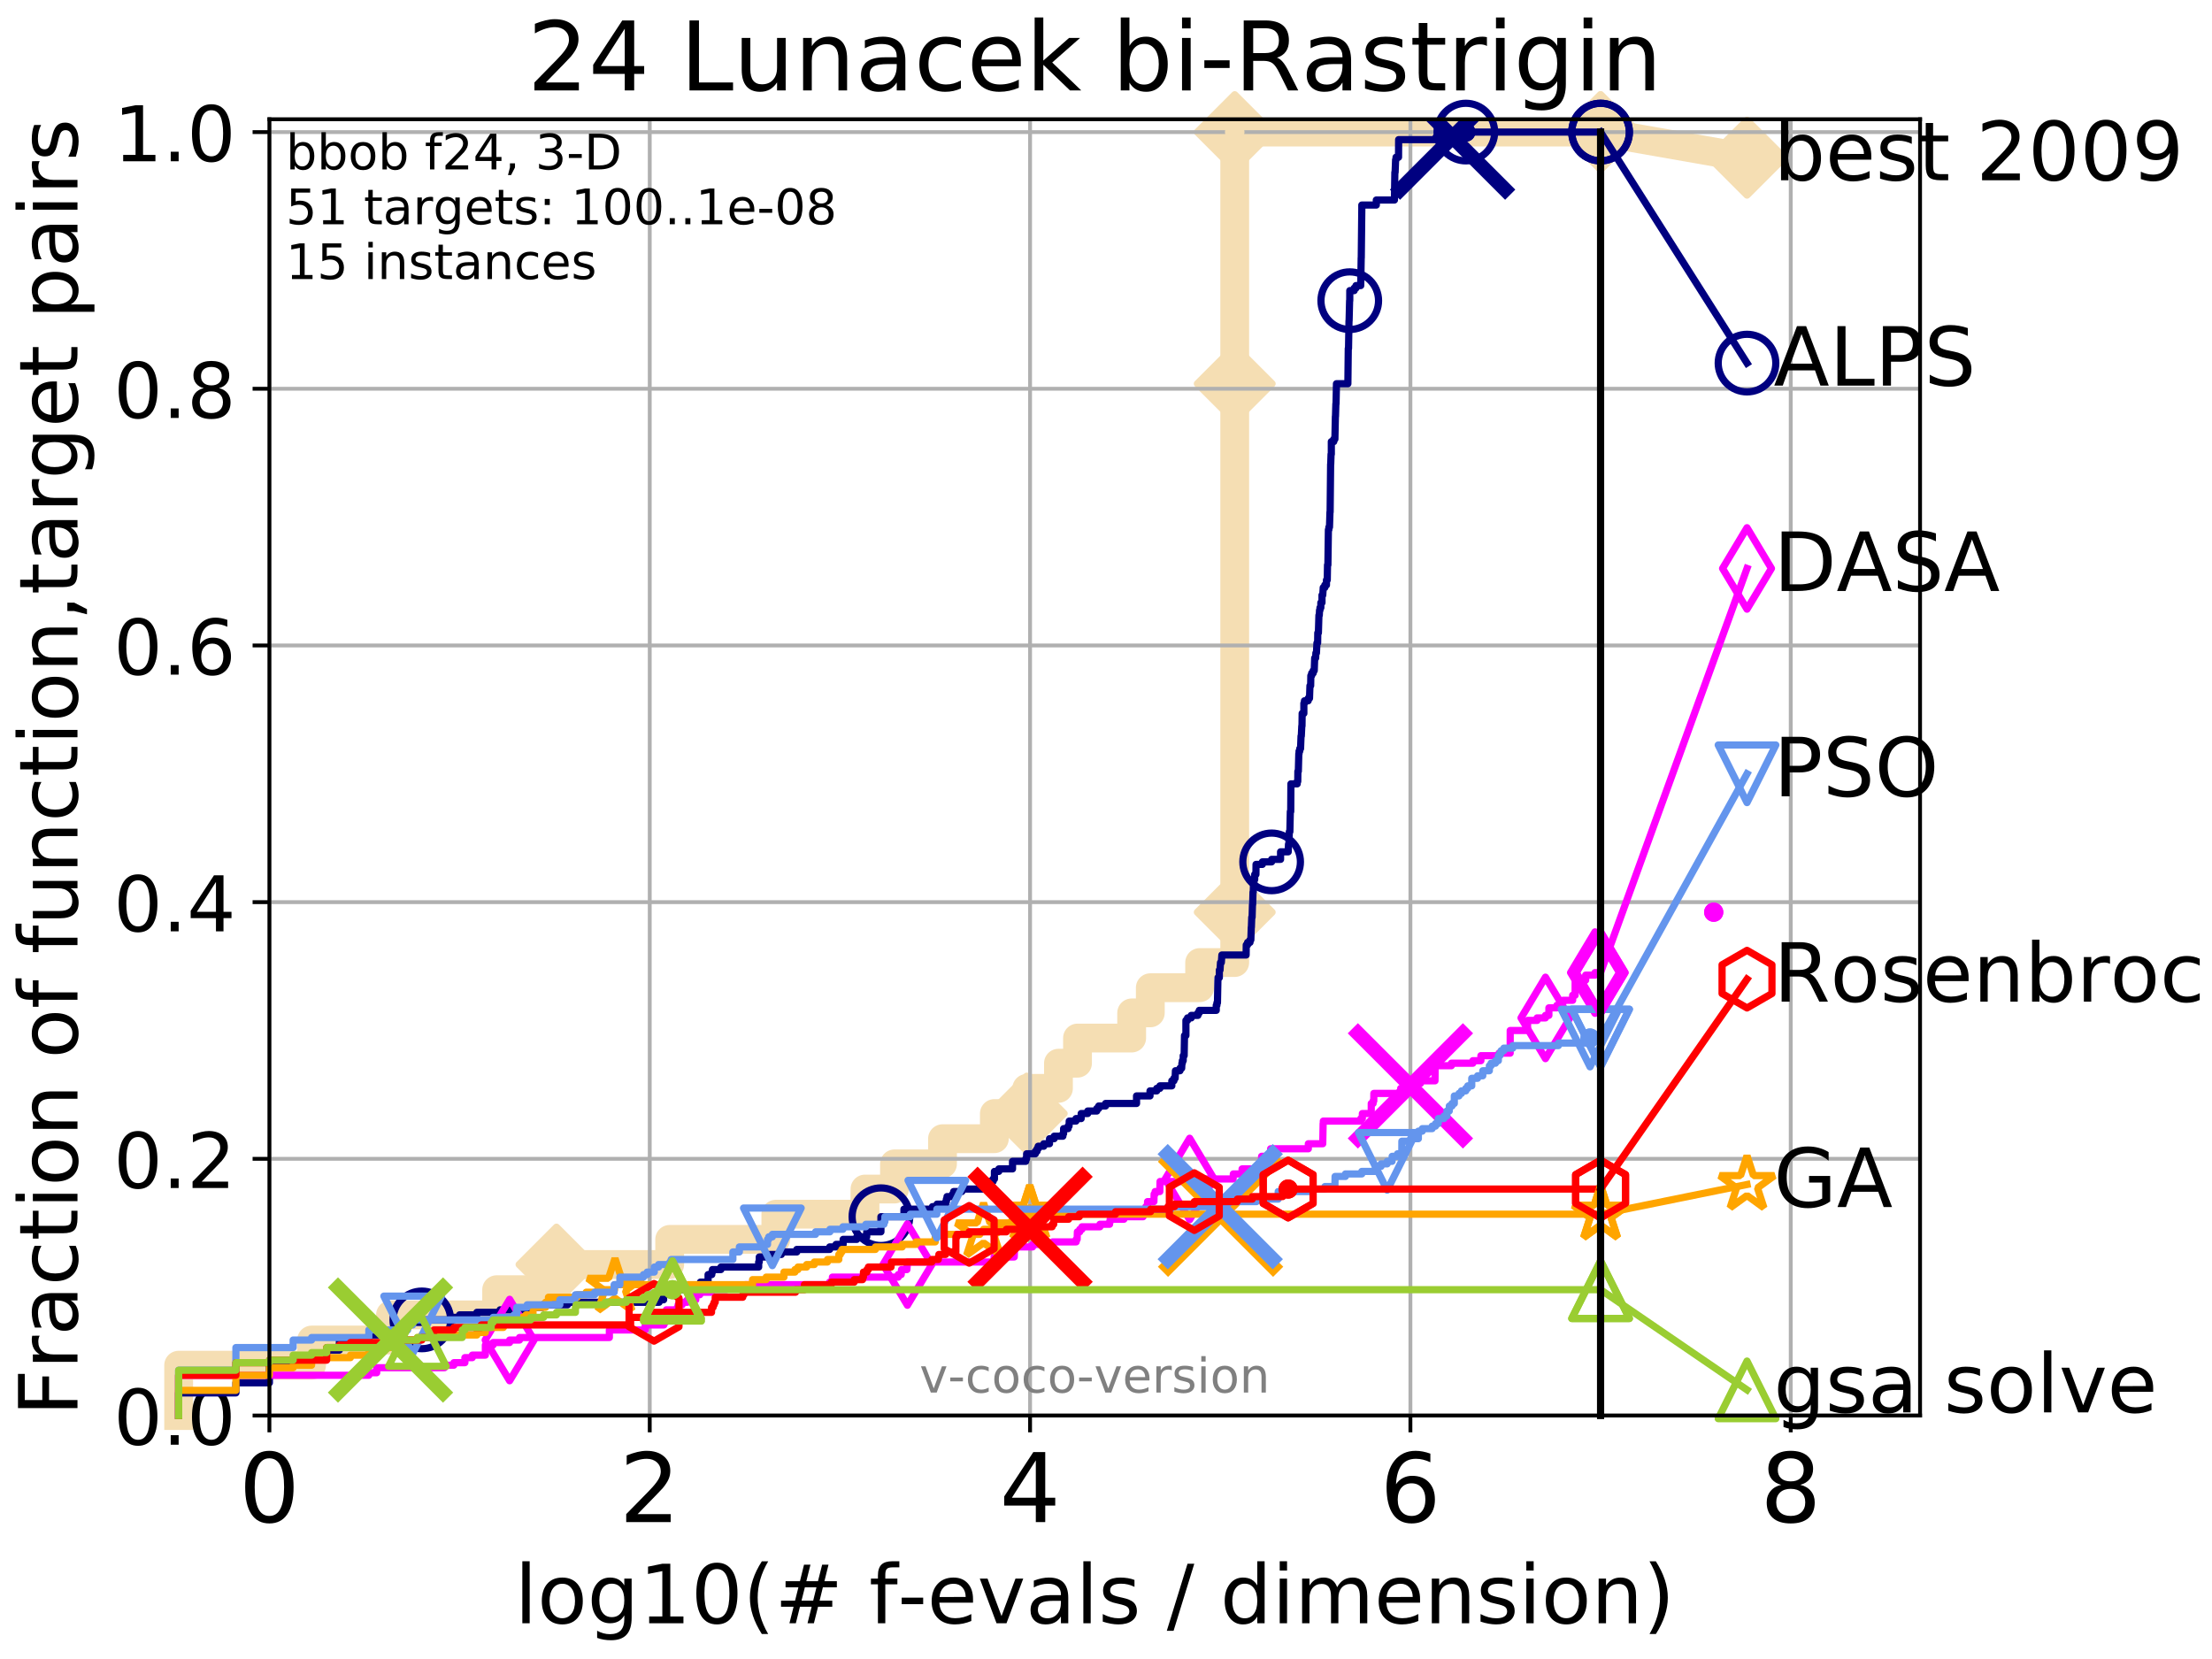 <?xml version="1.0" encoding="utf-8" standalone="no"?>
<!DOCTYPE svg PUBLIC "-//W3C//DTD SVG 1.1//EN"
  "http://www.w3.org/Graphics/SVG/1.1/DTD/svg11.dtd">
<!-- Created with matplotlib (http://matplotlib.org/) -->
<svg height="345.6pt" version="1.1" viewBox="0 0 460.8 345.6" width="460.8pt" xmlns="http://www.w3.org/2000/svg" xmlns:xlink="http://www.w3.org/1999/xlink">
 <defs>
  <style type="text/css">
*{stroke-linecap:butt;stroke-linejoin:round;}
  </style>
 </defs>
 <g id="figure_1">
  <g id="patch_1">
   <path d="M 0 345.6 
L 460.8 345.6 
L 460.8 0 
L 0 0 
z
" style="fill:#ffffff;"/>
  </g>
  <g id="axes_1">
   <g id="patch_2">
    <path d="M 56.12 294.88 
L 399.984 294.88 
L 399.984 24.84 
L 56.12 24.84 
z
" style="fill:#ffffff;"/>
   </g>
   <g id="line2d_1">
    <path d="M 37.219 294.88 
L 37.219 284.395 
L 64.909 284.395 
L 64.909 279.153 
L 81.348 279.153 
L 81.348 273.91 
L 103.46 273.91 
L 103.46 268.668 
L 115.926 268.668 
L 115.926 263.425 
L 139.509 263.425 
L 139.509 258.183 
L 161.619 258.183 
L 161.619 252.94 
L 180.194 252.94 
L 180.194 247.698 
L 186.339 247.698 
L 186.339 242.455 
L 196.341 242.455 
L 196.341 237.213 
L 207.144 237.213 
L 207.144 231.97 
L 213.893 231.97 
L 213.893 226.728 
L 220.496 226.728 
L 220.496 221.485 
L 224.465 221.485 
L 224.465 216.243 
L 235.748 216.243 
L 235.748 211 
L 239.63 211 
L 239.63 205.758 
L 249.906 205.758 
L 249.906 200.515 
L 257.216 200.515 
L 257.216 195.273 
L 257.216 195.273 
L 257.216 190.03 
L 257.216 190.03 
L 257.216 111.393 
L 257.217 111.393 
L 257.217 106.151 
L 257.217 106.151 
L 257.217 100.908 
L 257.217 100.908 
L 257.217 79.938 
L 257.217 79.938 
L 257.217 27.514 
L 333.43 27.514 
" style="fill:none;stroke:#f5deb3;stroke-linecap:square;stroke-width:6;"/>
   </g>
   <g id="line2d_2">
    <defs>
     <path d="M -0 7.778 
L 7.778 0 
L 0 -7.778 
L -7.778 -0 
z
" id="m1dcab58458" style="stroke:#f5deb3;stroke-linejoin:miter;stroke-width:1.5;"/>
    </defs>
    <g>
     <use style="fill:#f5deb3;stroke:#f5deb3;stroke-linejoin:miter;stroke-width:1.5;" x="115.926" xlink:href="#m1dcab58458" y="263.425"/>
     <use style="fill:#f5deb3;stroke:#f5deb3;stroke-linejoin:miter;stroke-width:1.5;" x="213.893" xlink:href="#m1dcab58458" y="231.97"/>
     <use style="fill:#f5deb3;stroke:#f5deb3;stroke-linejoin:miter;stroke-width:1.5;" x="257.216" xlink:href="#m1dcab58458" y="190.03"/>
     <use style="fill:#f5deb3;stroke:#f5deb3;stroke-linejoin:miter;stroke-width:1.5;" x="257.217" xlink:href="#m1dcab58458" y="79.938"/>
     <use style="fill:#f5deb3;stroke:#f5deb3;stroke-linejoin:miter;stroke-width:1.5;" x="257.217" xlink:href="#m1dcab58458" y="27.514"/>
     <use style="fill:#f5deb3;stroke:#f5deb3;stroke-linejoin:miter;stroke-width:1.5;" x="333.43" xlink:href="#m1dcab58458" y="27.514"/>
    </g>
   </g>
   <g id="line2d_3">
    <path style="fill:none;stroke:#f5deb3;stroke-linecap:square;stroke-width:6;"/>
    <g/>
   </g>
   <g id="line2d_4">
    <path d="M 333.43 27.514 
L 363.934 32.861 
" style="fill:none;stroke:#f5deb3;stroke-linecap:square;stroke-width:6;"/>
    <g>
     <use style="fill:#f5deb3;stroke:#f5deb3;stroke-linejoin:miter;stroke-width:1.5;" x="333.43" xlink:href="#m1dcab58458" y="27.514"/>
     <use style="fill:#f5deb3;stroke:#f5deb3;stroke-linejoin:miter;stroke-width:1.5;" x="363.934" xlink:href="#m1dcab58458" y="32.861"/>
    </g>
   </g>
   <g id="matplotlib.axis_1">
    <g id="xtick_1">
     <g id="line2d_5">
      <path clip-path="url(#p12e2c859b4)" d="M 56.12 294.88 
L 56.12 24.84 
" style="fill:none;stroke:#b0b0b0;stroke-linecap:square;stroke-width:0.8;"/>
     </g>
     <g id="line2d_6">
      <defs>
       <path d="M 0 0 
L 0 3.5 
" id="mbadab138bc" style="stroke:#000000;stroke-width:0.8;"/>
      </defs>
      <g>
       <use style="stroke:#000000;stroke-width:0.8;" x="56.12" xlink:href="#mbadab138bc" y="294.88"/>
      </g>
     </g>
     <g id="text_1">
      <!-- 0 -->
      <defs>
       <path d="M 31.781 66.406 
Q 24.172 66.406 20.328 58.906 
Q 16.5 51.422 16.5 36.375 
Q 16.5 21.391 20.328 13.891 
Q 24.172 6.391 31.781 6.391 
Q 39.453 6.391 43.281 13.891 
Q 47.125 21.391 47.125 36.375 
Q 47.125 51.422 43.281 58.906 
Q 39.453 66.406 31.781 66.406 
z
M 31.781 74.219 
Q 44.047 74.219 50.516 64.516 
Q 56.984 54.828 56.984 36.375 
Q 56.984 17.969 50.516 8.266 
Q 44.047 -1.422 31.781 -1.422 
Q 19.531 -1.422 13.062 8.266 
Q 6.594 17.969 6.594 36.375 
Q 6.594 54.828 13.062 64.516 
Q 19.531 74.219 31.781 74.219 
z
" id="DejaVuSans-30"/>
      </defs>
      <g transform="translate(49.758 317.077)scale(0.2 -0.2)">
       <use xlink:href="#DejaVuSans-30"/>
      </g>
     </g>
    </g>
    <g id="xtick_2">
     <g id="line2d_7">
      <path clip-path="url(#p12e2c859b4)" d="M 135.351 294.88 
L 135.351 24.84 
" style="fill:none;stroke:#b0b0b0;stroke-linecap:square;stroke-width:0.8;"/>
     </g>
     <g id="line2d_8">
      <g>
       <use style="stroke:#000000;stroke-width:0.8;" x="135.351" xlink:href="#mbadab138bc" y="294.88"/>
      </g>
     </g>
     <g id="text_2">
      <!-- 2 -->
      <defs>
       <path d="M 19.188 8.297 
L 53.609 8.297 
L 53.609 0 
L 7.328 0 
L 7.328 8.297 
Q 12.938 14.109 22.625 23.891 
Q 32.328 33.688 34.812 36.531 
Q 39.547 41.844 41.422 45.531 
Q 43.312 49.219 43.312 52.781 
Q 43.312 58.594 39.234 62.25 
Q 35.156 65.922 28.609 65.922 
Q 23.969 65.922 18.812 64.312 
Q 13.672 62.703 7.812 59.422 
L 7.812 69.391 
Q 13.766 71.781 18.938 73 
Q 24.125 74.219 28.422 74.219 
Q 39.75 74.219 46.484 68.547 
Q 53.219 62.891 53.219 53.422 
Q 53.219 48.922 51.531 44.891 
Q 49.859 40.875 45.406 35.406 
Q 44.188 33.984 37.641 27.219 
Q 31.109 20.453 19.188 8.297 
z
" id="DejaVuSans-32"/>
      </defs>
      <g transform="translate(128.989 317.077)scale(0.2 -0.2)">
       <use xlink:href="#DejaVuSans-32"/>
      </g>
     </g>
    </g>
    <g id="xtick_3">
     <g id="line2d_9">
      <path clip-path="url(#p12e2c859b4)" d="M 214.583 294.88 
L 214.583 24.84 
" style="fill:none;stroke:#b0b0b0;stroke-linecap:square;stroke-width:0.8;"/>
     </g>
     <g id="line2d_10">
      <g>
       <use style="stroke:#000000;stroke-width:0.8;" x="214.583" xlink:href="#mbadab138bc" y="294.88"/>
      </g>
     </g>
     <g id="text_3">
      <!-- 4 -->
      <defs>
       <path d="M 37.797 64.312 
L 12.891 25.391 
L 37.797 25.391 
z
M 35.203 72.906 
L 47.609 72.906 
L 47.609 25.391 
L 58.016 25.391 
L 58.016 17.188 
L 47.609 17.188 
L 47.609 0 
L 37.797 0 
L 37.797 17.188 
L 4.891 17.188 
L 4.891 26.703 
z
" id="DejaVuSans-34"/>
      </defs>
      <g transform="translate(208.22 317.077)scale(0.2 -0.2)">
       <use xlink:href="#DejaVuSans-34"/>
      </g>
     </g>
    </g>
    <g id="xtick_4">
     <g id="line2d_11">
      <path clip-path="url(#p12e2c859b4)" d="M 293.814 294.88 
L 293.814 24.84 
" style="fill:none;stroke:#b0b0b0;stroke-linecap:square;stroke-width:0.8;"/>
     </g>
     <g id="line2d_12">
      <g>
       <use style="stroke:#000000;stroke-width:0.8;" x="293.814" xlink:href="#mbadab138bc" y="294.88"/>
      </g>
     </g>
     <g id="text_4">
      <!-- 6 -->
      <defs>
       <path d="M 33.016 40.375 
Q 26.375 40.375 22.484 35.828 
Q 18.609 31.297 18.609 23.391 
Q 18.609 15.531 22.484 10.953 
Q 26.375 6.391 33.016 6.391 
Q 39.656 6.391 43.531 10.953 
Q 47.406 15.531 47.406 23.391 
Q 47.406 31.297 43.531 35.828 
Q 39.656 40.375 33.016 40.375 
z
M 52.594 71.297 
L 52.594 62.312 
Q 48.875 64.062 45.094 64.984 
Q 41.312 65.922 37.594 65.922 
Q 27.828 65.922 22.672 59.328 
Q 17.531 52.734 16.797 39.406 
Q 19.672 43.656 24.016 45.922 
Q 28.375 48.188 33.594 48.188 
Q 44.578 48.188 50.953 41.516 
Q 57.328 34.859 57.328 23.391 
Q 57.328 12.156 50.688 5.359 
Q 44.047 -1.422 33.016 -1.422 
Q 20.359 -1.422 13.672 8.266 
Q 6.984 17.969 6.984 36.375 
Q 6.984 53.656 15.188 63.938 
Q 23.391 74.219 37.203 74.219 
Q 40.922 74.219 44.703 73.484 
Q 48.484 72.75 52.594 71.297 
z
" id="DejaVuSans-36"/>
      </defs>
      <g transform="translate(287.452 317.077)scale(0.2 -0.2)">
       <use xlink:href="#DejaVuSans-36"/>
      </g>
     </g>
    </g>
    <g id="xtick_5">
     <g id="line2d_13">
      <path clip-path="url(#p12e2c859b4)" d="M 373.045 294.88 
L 373.045 24.84 
" style="fill:none;stroke:#b0b0b0;stroke-linecap:square;stroke-width:0.8;"/>
     </g>
     <g id="line2d_14">
      <g>
       <use style="stroke:#000000;stroke-width:0.8;" x="373.045" xlink:href="#mbadab138bc" y="294.88"/>
      </g>
     </g>
     <g id="text_5">
      <!-- 8 -->
      <defs>
       <path d="M 31.781 34.625 
Q 24.75 34.625 20.719 30.859 
Q 16.703 27.094 16.703 20.516 
Q 16.703 13.922 20.719 10.156 
Q 24.75 6.391 31.781 6.391 
Q 38.812 6.391 42.859 10.172 
Q 46.922 13.969 46.922 20.516 
Q 46.922 27.094 42.891 30.859 
Q 38.875 34.625 31.781 34.625 
z
M 21.922 38.812 
Q 15.578 40.375 12.031 44.719 
Q 8.5 49.078 8.5 55.328 
Q 8.5 64.062 14.719 69.141 
Q 20.953 74.219 31.781 74.219 
Q 42.672 74.219 48.875 69.141 
Q 55.078 64.062 55.078 55.328 
Q 55.078 49.078 51.531 44.719 
Q 48 40.375 41.703 38.812 
Q 48.828 37.156 52.797 32.312 
Q 56.781 27.484 56.781 20.516 
Q 56.781 9.906 50.312 4.234 
Q 43.844 -1.422 31.781 -1.422 
Q 19.734 -1.422 13.25 4.234 
Q 6.781 9.906 6.781 20.516 
Q 6.781 27.484 10.781 32.312 
Q 14.797 37.156 21.922 38.812 
z
M 18.312 54.391 
Q 18.312 48.734 21.844 45.562 
Q 25.391 42.391 31.781 42.391 
Q 38.141 42.391 41.719 45.562 
Q 45.312 48.734 45.312 54.391 
Q 45.312 60.062 41.719 63.234 
Q 38.141 66.406 31.781 66.406 
Q 25.391 66.406 21.844 63.234 
Q 18.312 60.062 18.312 54.391 
z
" id="DejaVuSans-38"/>
      </defs>
      <g transform="translate(366.683 317.077)scale(0.2 -0.2)">
       <use xlink:href="#DejaVuSans-38"/>
      </g>
     </g>
    </g>
    <g id="text_6">
     <!-- log10(# f-evals / dimension) -->
     <defs>
      <path d="M 9.422 75.984 
L 18.406 75.984 
L 18.406 0 
L 9.422 0 
z
" id="DejaVuSans-6c"/>
      <path d="M 30.609 48.391 
Q 23.391 48.391 19.188 42.75 
Q 14.984 37.109 14.984 27.297 
Q 14.984 17.484 19.156 11.844 
Q 23.344 6.203 30.609 6.203 
Q 37.797 6.203 41.984 11.859 
Q 46.188 17.531 46.188 27.297 
Q 46.188 37.016 41.984 42.703 
Q 37.797 48.391 30.609 48.391 
z
M 30.609 56 
Q 42.328 56 49.016 48.375 
Q 55.719 40.766 55.719 27.297 
Q 55.719 13.875 49.016 6.219 
Q 42.328 -1.422 30.609 -1.422 
Q 18.844 -1.422 12.172 6.219 
Q 5.516 13.875 5.516 27.297 
Q 5.516 40.766 12.172 48.375 
Q 18.844 56 30.609 56 
z
" id="DejaVuSans-6f"/>
      <path d="M 45.406 27.984 
Q 45.406 37.75 41.375 43.109 
Q 37.359 48.484 30.078 48.484 
Q 22.859 48.484 18.828 43.109 
Q 14.797 37.75 14.797 27.984 
Q 14.797 18.266 18.828 12.891 
Q 22.859 7.516 30.078 7.516 
Q 37.359 7.516 41.375 12.891 
Q 45.406 18.266 45.406 27.984 
z
M 54.391 6.781 
Q 54.391 -7.172 48.188 -13.984 
Q 42 -20.797 29.203 -20.797 
Q 24.469 -20.797 20.266 -20.094 
Q 16.062 -19.391 12.109 -17.922 
L 12.109 -9.188 
Q 16.062 -11.328 19.922 -12.344 
Q 23.781 -13.375 27.781 -13.375 
Q 36.625 -13.375 41.016 -8.766 
Q 45.406 -4.156 45.406 5.172 
L 45.406 9.625 
Q 42.625 4.781 38.281 2.391 
Q 33.938 0 27.875 0 
Q 17.828 0 11.672 7.656 
Q 5.516 15.328 5.516 27.984 
Q 5.516 40.672 11.672 48.328 
Q 17.828 56 27.875 56 
Q 33.938 56 38.281 53.609 
Q 42.625 51.219 45.406 46.391 
L 45.406 54.688 
L 54.391 54.688 
z
" id="DejaVuSans-67"/>
      <path d="M 12.406 8.297 
L 28.516 8.297 
L 28.516 63.922 
L 10.984 60.406 
L 10.984 69.391 
L 28.422 72.906 
L 38.281 72.906 
L 38.281 8.297 
L 54.391 8.297 
L 54.391 0 
L 12.406 0 
z
" id="DejaVuSans-31"/>
      <path d="M 31 75.875 
Q 24.469 64.656 21.281 53.656 
Q 18.109 42.672 18.109 31.391 
Q 18.109 20.125 21.312 9.062 
Q 24.516 -2 31 -13.188 
L 23.188 -13.188 
Q 15.875 -1.703 12.234 9.375 
Q 8.594 20.453 8.594 31.391 
Q 8.594 42.281 12.203 53.312 
Q 15.828 64.359 23.188 75.875 
z
" id="DejaVuSans-28"/>
      <path d="M 51.125 44 
L 36.922 44 
L 32.812 27.688 
L 47.125 27.688 
z
M 43.797 71.781 
L 38.719 51.516 
L 52.984 51.516 
L 58.109 71.781 
L 65.922 71.781 
L 60.891 51.516 
L 76.125 51.516 
L 76.125 44 
L 58.984 44 
L 54.984 27.688 
L 70.516 27.688 
L 70.516 20.219 
L 53.078 20.219 
L 48 0 
L 40.188 0 
L 45.219 20.219 
L 30.906 20.219 
L 25.875 0 
L 18.016 0 
L 23.094 20.219 
L 7.719 20.219 
L 7.719 27.688 
L 24.906 27.688 
L 29 44 
L 13.281 44 
L 13.281 51.516 
L 30.906 51.516 
L 35.891 71.781 
z
" id="DejaVuSans-23"/>
      <path id="DejaVuSans-20"/>
      <path d="M 37.109 75.984 
L 37.109 68.5 
L 28.516 68.5 
Q 23.688 68.5 21.797 66.547 
Q 19.922 64.594 19.922 59.516 
L 19.922 54.688 
L 34.719 54.688 
L 34.719 47.703 
L 19.922 47.703 
L 19.922 0 
L 10.891 0 
L 10.891 47.703 
L 2.297 47.703 
L 2.297 54.688 
L 10.891 54.688 
L 10.891 58.5 
Q 10.891 67.625 15.141 71.797 
Q 19.391 75.984 28.609 75.984 
z
" id="DejaVuSans-66"/>
      <path d="M 4.891 31.391 
L 31.203 31.391 
L 31.203 23.391 
L 4.891 23.391 
z
" id="DejaVuSans-2d"/>
      <path d="M 56.203 29.594 
L 56.203 25.203 
L 14.891 25.203 
Q 15.484 15.922 20.484 11.062 
Q 25.484 6.203 34.422 6.203 
Q 39.594 6.203 44.453 7.469 
Q 49.312 8.734 54.109 11.281 
L 54.109 2.781 
Q 49.266 0.734 44.188 -0.344 
Q 39.109 -1.422 33.891 -1.422 
Q 20.797 -1.422 13.156 6.188 
Q 5.516 13.812 5.516 26.812 
Q 5.516 40.234 12.766 48.109 
Q 20.016 56 32.328 56 
Q 43.359 56 49.781 48.891 
Q 56.203 41.797 56.203 29.594 
z
M 47.219 32.234 
Q 47.125 39.594 43.094 43.984 
Q 39.062 48.391 32.422 48.391 
Q 24.906 48.391 20.391 44.141 
Q 15.875 39.891 15.188 32.172 
z
" id="DejaVuSans-65"/>
      <path d="M 2.984 54.688 
L 12.5 54.688 
L 29.594 8.797 
L 46.688 54.688 
L 56.203 54.688 
L 35.688 0 
L 23.484 0 
z
" id="DejaVuSans-76"/>
      <path d="M 34.281 27.484 
Q 23.391 27.484 19.188 25 
Q 14.984 22.516 14.984 16.5 
Q 14.984 11.719 18.141 8.906 
Q 21.297 6.109 26.703 6.109 
Q 34.188 6.109 38.703 11.406 
Q 43.219 16.703 43.219 25.484 
L 43.219 27.484 
z
M 52.203 31.203 
L 52.203 0 
L 43.219 0 
L 43.219 8.297 
Q 40.141 3.328 35.547 0.953 
Q 30.953 -1.422 24.312 -1.422 
Q 15.922 -1.422 10.953 3.297 
Q 6 8.016 6 15.922 
Q 6 25.141 12.172 29.828 
Q 18.359 34.516 30.609 34.516 
L 43.219 34.516 
L 43.219 35.406 
Q 43.219 41.609 39.141 45 
Q 35.062 48.391 27.688 48.391 
Q 23 48.391 18.547 47.266 
Q 14.109 46.141 10.016 43.891 
L 10.016 52.203 
Q 14.938 54.109 19.578 55.047 
Q 24.219 56 28.609 56 
Q 40.484 56 46.344 49.844 
Q 52.203 43.703 52.203 31.203 
z
" id="DejaVuSans-61"/>
      <path d="M 44.281 53.078 
L 44.281 44.578 
Q 40.484 46.531 36.375 47.5 
Q 32.281 48.484 27.875 48.484 
Q 21.188 48.484 17.844 46.438 
Q 14.5 44.391 14.5 40.281 
Q 14.5 37.156 16.891 35.375 
Q 19.281 33.594 26.516 31.984 
L 29.594 31.297 
Q 39.156 29.25 43.188 25.516 
Q 47.219 21.781 47.219 15.094 
Q 47.219 7.469 41.188 3.016 
Q 35.156 -1.422 24.609 -1.422 
Q 20.219 -1.422 15.453 -0.562 
Q 10.688 0.297 5.422 2 
L 5.422 11.281 
Q 10.406 8.688 15.234 7.391 
Q 20.062 6.109 24.812 6.109 
Q 31.156 6.109 34.562 8.281 
Q 37.984 10.453 37.984 14.406 
Q 37.984 18.062 35.516 20.016 
Q 33.062 21.969 24.703 23.781 
L 21.578 24.516 
Q 13.234 26.266 9.516 29.906 
Q 5.812 33.547 5.812 39.891 
Q 5.812 47.609 11.281 51.797 
Q 16.75 56 26.812 56 
Q 31.781 56 36.172 55.266 
Q 40.578 54.547 44.281 53.078 
z
" id="DejaVuSans-73"/>
      <path d="M 25.391 72.906 
L 33.688 72.906 
L 8.297 -9.281 
L 0 -9.281 
z
" id="DejaVuSans-2f"/>
      <path d="M 45.406 46.391 
L 45.406 75.984 
L 54.391 75.984 
L 54.391 0 
L 45.406 0 
L 45.406 8.203 
Q 42.578 3.328 38.25 0.953 
Q 33.938 -1.422 27.875 -1.422 
Q 17.969 -1.422 11.734 6.484 
Q 5.516 14.406 5.516 27.297 
Q 5.516 40.188 11.734 48.094 
Q 17.969 56 27.875 56 
Q 33.938 56 38.25 53.625 
Q 42.578 51.266 45.406 46.391 
z
M 14.797 27.297 
Q 14.797 17.391 18.875 11.75 
Q 22.953 6.109 30.078 6.109 
Q 37.203 6.109 41.297 11.75 
Q 45.406 17.391 45.406 27.297 
Q 45.406 37.203 41.297 42.844 
Q 37.203 48.484 30.078 48.484 
Q 22.953 48.484 18.875 42.844 
Q 14.797 37.203 14.797 27.297 
z
" id="DejaVuSans-64"/>
      <path d="M 9.422 54.688 
L 18.406 54.688 
L 18.406 0 
L 9.422 0 
z
M 9.422 75.984 
L 18.406 75.984 
L 18.406 64.594 
L 9.422 64.594 
z
" id="DejaVuSans-69"/>
      <path d="M 52 44.188 
Q 55.375 50.25 60.062 53.125 
Q 64.75 56 71.094 56 
Q 79.641 56 84.281 50.016 
Q 88.922 44.047 88.922 33.016 
L 88.922 0 
L 79.891 0 
L 79.891 32.719 
Q 79.891 40.578 77.094 44.375 
Q 74.312 48.188 68.609 48.188 
Q 61.625 48.188 57.562 43.547 
Q 53.516 38.922 53.516 30.906 
L 53.516 0 
L 44.484 0 
L 44.484 32.719 
Q 44.484 40.625 41.703 44.406 
Q 38.922 48.188 33.109 48.188 
Q 26.219 48.188 22.156 43.531 
Q 18.109 38.875 18.109 30.906 
L 18.109 0 
L 9.078 0 
L 9.078 54.688 
L 18.109 54.688 
L 18.109 46.188 
Q 21.188 51.219 25.484 53.609 
Q 29.781 56 35.688 56 
Q 41.656 56 45.828 52.969 
Q 50 49.953 52 44.188 
z
" id="DejaVuSans-6d"/>
      <path d="M 54.891 33.016 
L 54.891 0 
L 45.906 0 
L 45.906 32.719 
Q 45.906 40.484 42.875 44.328 
Q 39.844 48.188 33.797 48.188 
Q 26.516 48.188 22.312 43.547 
Q 18.109 38.922 18.109 30.906 
L 18.109 0 
L 9.078 0 
L 9.078 54.688 
L 18.109 54.688 
L 18.109 46.188 
Q 21.344 51.125 25.703 53.562 
Q 30.078 56 35.797 56 
Q 45.219 56 50.047 50.172 
Q 54.891 44.344 54.891 33.016 
z
" id="DejaVuSans-6e"/>
      <path d="M 8.016 75.875 
L 15.828 75.875 
Q 23.141 64.359 26.781 53.312 
Q 30.422 42.281 30.422 31.391 
Q 30.422 20.453 26.781 9.375 
Q 23.141 -1.703 15.828 -13.188 
L 8.016 -13.188 
Q 14.5 -2 17.703 9.062 
Q 20.906 20.125 20.906 31.391 
Q 20.906 42.672 17.703 53.656 
Q 14.5 64.656 8.016 75.875 
z
" id="DejaVuSans-29"/>
     </defs>
     <g transform="translate(107.211 338.154)scale(0.17 -0.17)">
      <use xlink:href="#DejaVuSans-6c"/>
      <use x="27.783" xlink:href="#DejaVuSans-6f"/>
      <use x="88.965" xlink:href="#DejaVuSans-67"/>
      <use x="152.441" xlink:href="#DejaVuSans-31"/>
      <use x="216.064" xlink:href="#DejaVuSans-30"/>
      <use x="279.688" xlink:href="#DejaVuSans-28"/>
      <use x="318.701" xlink:href="#DejaVuSans-23"/>
      <use x="402.49" xlink:href="#DejaVuSans-20"/>
      <use x="434.277" xlink:href="#DejaVuSans-66"/>
      <use x="469.404" xlink:href="#DejaVuSans-2d"/>
      <use x="505.488" xlink:href="#DejaVuSans-65"/>
      <use x="567.012" xlink:href="#DejaVuSans-76"/>
      <use x="626.191" xlink:href="#DejaVuSans-61"/>
      <use x="687.471" xlink:href="#DejaVuSans-6c"/>
      <use x="715.254" xlink:href="#DejaVuSans-73"/>
      <use x="767.354" xlink:href="#DejaVuSans-20"/>
      <use x="799.141" xlink:href="#DejaVuSans-2f"/>
      <use x="832.832" xlink:href="#DejaVuSans-20"/>
      <use x="864.619" xlink:href="#DejaVuSans-64"/>
      <use x="928.096" xlink:href="#DejaVuSans-69"/>
      <use x="955.879" xlink:href="#DejaVuSans-6d"/>
      <use x="1053.291" xlink:href="#DejaVuSans-65"/>
      <use x="1114.814" xlink:href="#DejaVuSans-6e"/>
      <use x="1178.193" xlink:href="#DejaVuSans-73"/>
      <use x="1230.293" xlink:href="#DejaVuSans-69"/>
      <use x="1258.076" xlink:href="#DejaVuSans-6f"/>
      <use x="1319.258" xlink:href="#DejaVuSans-6e"/>
      <use x="1382.637" xlink:href="#DejaVuSans-29"/>
     </g>
    </g>
   </g>
   <g id="matplotlib.axis_2">
    <g id="ytick_1">
     <g id="line2d_15">
      <path clip-path="url(#p12e2c859b4)" d="M 56.12 294.88 
L 399.984 294.88 
" style="fill:none;stroke:#b0b0b0;stroke-linecap:square;stroke-width:0.8;"/>
     </g>
     <g id="line2d_16">
      <defs>
       <path d="M 0 0 
L -3.5 0 
" id="m57f0a58da7" style="stroke:#000000;stroke-width:0.8;"/>
      </defs>
      <g>
       <use style="stroke:#000000;stroke-width:0.8;" x="56.12" xlink:href="#m57f0a58da7" y="294.88"/>
      </g>
     </g>
     <g id="text_7">
      <!-- 0.0 -->
      <defs>
       <path d="M 10.688 12.406 
L 21 12.406 
L 21 0 
L 10.688 0 
z
" id="DejaVuSans-2e"/>
      </defs>
      <g transform="translate(23.675 300.959)scale(0.16 -0.16)">
       <use xlink:href="#DejaVuSans-30"/>
       <use x="63.623" xlink:href="#DejaVuSans-2e"/>
       <use x="95.41" xlink:href="#DejaVuSans-30"/>
      </g>
     </g>
    </g>
    <g id="ytick_2">
     <g id="line2d_17">
      <path clip-path="url(#p12e2c859b4)" d="M 56.12 241.407 
L 399.984 241.407 
" style="fill:none;stroke:#b0b0b0;stroke-linecap:square;stroke-width:0.8;"/>
     </g>
     <g id="line2d_18">
      <g>
       <use style="stroke:#000000;stroke-width:0.8;" x="56.12" xlink:href="#m57f0a58da7" y="241.407"/>
      </g>
     </g>
     <g id="text_8">
      <!-- 0.2 -->
      <g transform="translate(23.675 247.485)scale(0.16 -0.16)">
       <use xlink:href="#DejaVuSans-30"/>
       <use x="63.623" xlink:href="#DejaVuSans-2e"/>
       <use x="95.41" xlink:href="#DejaVuSans-32"/>
      </g>
     </g>
    </g>
    <g id="ytick_3">
     <g id="line2d_19">
      <path clip-path="url(#p12e2c859b4)" d="M 56.12 187.933 
L 399.984 187.933 
" style="fill:none;stroke:#b0b0b0;stroke-linecap:square;stroke-width:0.8;"/>
     </g>
     <g id="line2d_20">
      <g>
       <use style="stroke:#000000;stroke-width:0.8;" x="56.12" xlink:href="#m57f0a58da7" y="187.933"/>
      </g>
     </g>
     <g id="text_9">
      <!-- 0.4 -->
      <g transform="translate(23.675 194.012)scale(0.16 -0.16)">
       <use xlink:href="#DejaVuSans-30"/>
       <use x="63.623" xlink:href="#DejaVuSans-2e"/>
       <use x="95.41" xlink:href="#DejaVuSans-34"/>
      </g>
     </g>
    </g>
    <g id="ytick_4">
     <g id="line2d_21">
      <path clip-path="url(#p12e2c859b4)" d="M 56.12 134.46 
L 399.984 134.46 
" style="fill:none;stroke:#b0b0b0;stroke-linecap:square;stroke-width:0.8;"/>
     </g>
     <g id="line2d_22">
      <g>
       <use style="stroke:#000000;stroke-width:0.8;" x="56.12" xlink:href="#m57f0a58da7" y="134.46"/>
      </g>
     </g>
     <g id="text_10">
      <!-- 0.6 -->
      <g transform="translate(23.675 140.539)scale(0.16 -0.16)">
       <use xlink:href="#DejaVuSans-30"/>
       <use x="63.623" xlink:href="#DejaVuSans-2e"/>
       <use x="95.41" xlink:href="#DejaVuSans-36"/>
      </g>
     </g>
    </g>
    <g id="ytick_5">
     <g id="line2d_23">
      <path clip-path="url(#p12e2c859b4)" d="M 56.12 80.987 
L 399.984 80.987 
" style="fill:none;stroke:#b0b0b0;stroke-linecap:square;stroke-width:0.8;"/>
     </g>
     <g id="line2d_24">
      <g>
       <use style="stroke:#000000;stroke-width:0.8;" x="56.12" xlink:href="#m57f0a58da7" y="80.987"/>
      </g>
     </g>
     <g id="text_11">
      <!-- 0.8 -->
      <g transform="translate(23.675 87.066)scale(0.16 -0.16)">
       <use xlink:href="#DejaVuSans-30"/>
       <use x="63.623" xlink:href="#DejaVuSans-2e"/>
       <use x="95.41" xlink:href="#DejaVuSans-38"/>
      </g>
     </g>
    </g>
    <g id="ytick_6">
     <g id="line2d_25">
      <path clip-path="url(#p12e2c859b4)" d="M 56.12 27.514 
L 399.984 27.514 
" style="fill:none;stroke:#b0b0b0;stroke-linecap:square;stroke-width:0.8;"/>
     </g>
     <g id="line2d_26">
      <g>
       <use style="stroke:#000000;stroke-width:0.8;" x="56.12" xlink:href="#m57f0a58da7" y="27.514"/>
      </g>
     </g>
     <g id="text_12">
      <!-- 1.0 -->
      <g transform="translate(23.675 33.592)scale(0.16 -0.16)">
       <use xlink:href="#DejaVuSans-31"/>
       <use x="63.623" xlink:href="#DejaVuSans-2e"/>
       <use x="95.41" xlink:href="#DejaVuSans-30"/>
      </g>
     </g>
    </g>
    <g id="text_13">
     <!-- Fraction of function,target pairs -->
     <defs>
      <path d="M 9.812 72.906 
L 51.703 72.906 
L 51.703 64.594 
L 19.672 64.594 
L 19.672 43.109 
L 48.578 43.109 
L 48.578 34.812 
L 19.672 34.812 
L 19.672 0 
L 9.812 0 
z
" id="DejaVuSans-46"/>
      <path d="M 41.109 46.297 
Q 39.594 47.172 37.812 47.578 
Q 36.031 48 33.891 48 
Q 26.266 48 22.188 43.047 
Q 18.109 38.094 18.109 28.812 
L 18.109 0 
L 9.078 0 
L 9.078 54.688 
L 18.109 54.688 
L 18.109 46.188 
Q 20.953 51.172 25.484 53.578 
Q 30.031 56 36.531 56 
Q 37.453 56 38.578 55.875 
Q 39.703 55.766 41.062 55.516 
z
" id="DejaVuSans-72"/>
      <path d="M 48.781 52.594 
L 48.781 44.188 
Q 44.969 46.297 41.141 47.344 
Q 37.312 48.391 33.406 48.391 
Q 24.656 48.391 19.812 42.844 
Q 14.984 37.312 14.984 27.297 
Q 14.984 17.281 19.812 11.734 
Q 24.656 6.203 33.406 6.203 
Q 37.312 6.203 41.141 7.25 
Q 44.969 8.297 48.781 10.406 
L 48.781 2.094 
Q 45.016 0.344 40.984 -0.531 
Q 36.969 -1.422 32.422 -1.422 
Q 20.062 -1.422 12.781 6.344 
Q 5.516 14.109 5.516 27.297 
Q 5.516 40.672 12.859 48.328 
Q 20.219 56 33.016 56 
Q 37.156 56 41.109 55.141 
Q 45.062 54.297 48.781 52.594 
z
" id="DejaVuSans-63"/>
      <path d="M 18.312 70.219 
L 18.312 54.688 
L 36.812 54.688 
L 36.812 47.703 
L 18.312 47.703 
L 18.312 18.016 
Q 18.312 11.328 20.141 9.422 
Q 21.969 7.516 27.594 7.516 
L 36.812 7.516 
L 36.812 0 
L 27.594 0 
Q 17.188 0 13.234 3.875 
Q 9.281 7.766 9.281 18.016 
L 9.281 47.703 
L 2.688 47.703 
L 2.688 54.688 
L 9.281 54.688 
L 9.281 70.219 
z
" id="DejaVuSans-74"/>
      <path d="M 8.5 21.578 
L 8.5 54.688 
L 17.484 54.688 
L 17.484 21.922 
Q 17.484 14.156 20.5 10.266 
Q 23.531 6.391 29.594 6.391 
Q 36.859 6.391 41.078 11.031 
Q 45.312 15.672 45.312 23.688 
L 45.312 54.688 
L 54.297 54.688 
L 54.297 0 
L 45.312 0 
L 45.312 8.406 
Q 42.047 3.422 37.719 1 
Q 33.406 -1.422 27.688 -1.422 
Q 18.266 -1.422 13.375 4.438 
Q 8.5 10.297 8.5 21.578 
z
M 31.109 56 
z
" id="DejaVuSans-75"/>
      <path d="M 11.719 12.406 
L 22.016 12.406 
L 22.016 4 
L 14.016 -11.625 
L 7.719 -11.625 
L 11.719 4 
z
" id="DejaVuSans-2c"/>
      <path d="M 18.109 8.203 
L 18.109 -20.797 
L 9.078 -20.797 
L 9.078 54.688 
L 18.109 54.688 
L 18.109 46.391 
Q 20.953 51.266 25.266 53.625 
Q 29.594 56 35.594 56 
Q 45.562 56 51.781 48.094 
Q 58.016 40.188 58.016 27.297 
Q 58.016 14.406 51.781 6.484 
Q 45.562 -1.422 35.594 -1.422 
Q 29.594 -1.422 25.266 0.953 
Q 20.953 3.328 18.109 8.203 
z
M 48.688 27.297 
Q 48.688 37.203 44.609 42.844 
Q 40.531 48.484 33.406 48.484 
Q 26.266 48.484 22.188 42.844 
Q 18.109 37.203 18.109 27.297 
Q 18.109 17.391 22.188 11.75 
Q 26.266 6.109 33.406 6.109 
Q 40.531 6.109 44.609 11.75 
Q 48.688 17.391 48.688 27.297 
z
" id="DejaVuSans-70"/>
     </defs>
     <g transform="translate(16.14 294.999)rotate(-90)scale(0.17 -0.17)">
      <use xlink:href="#DejaVuSans-46"/>
      <use x="57.41" xlink:href="#DejaVuSans-72"/>
      <use x="98.523" xlink:href="#DejaVuSans-61"/>
      <use x="159.803" xlink:href="#DejaVuSans-63"/>
      <use x="214.783" xlink:href="#DejaVuSans-74"/>
      <use x="253.992" xlink:href="#DejaVuSans-69"/>
      <use x="281.775" xlink:href="#DejaVuSans-6f"/>
      <use x="342.957" xlink:href="#DejaVuSans-6e"/>
      <use x="406.336" xlink:href="#DejaVuSans-20"/>
      <use x="438.123" xlink:href="#DejaVuSans-6f"/>
      <use x="499.305" xlink:href="#DejaVuSans-66"/>
      <use x="534.51" xlink:href="#DejaVuSans-20"/>
      <use x="566.297" xlink:href="#DejaVuSans-66"/>
      <use x="601.502" xlink:href="#DejaVuSans-75"/>
      <use x="664.881" xlink:href="#DejaVuSans-6e"/>
      <use x="728.26" xlink:href="#DejaVuSans-63"/>
      <use x="783.24" xlink:href="#DejaVuSans-74"/>
      <use x="822.449" xlink:href="#DejaVuSans-69"/>
      <use x="850.232" xlink:href="#DejaVuSans-6f"/>
      <use x="911.414" xlink:href="#DejaVuSans-6e"/>
      <use x="974.793" xlink:href="#DejaVuSans-2c"/>
      <use x="1006.58" xlink:href="#DejaVuSans-74"/>
      <use x="1045.789" xlink:href="#DejaVuSans-61"/>
      <use x="1107.068" xlink:href="#DejaVuSans-72"/>
      <use x="1148.166" xlink:href="#DejaVuSans-67"/>
      <use x="1211.643" xlink:href="#DejaVuSans-65"/>
      <use x="1273.166" xlink:href="#DejaVuSans-74"/>
      <use x="1312.375" xlink:href="#DejaVuSans-20"/>
      <use x="1344.162" xlink:href="#DejaVuSans-70"/>
      <use x="1407.639" xlink:href="#DejaVuSans-61"/>
      <use x="1468.918" xlink:href="#DejaVuSans-69"/>
      <use x="1496.701" xlink:href="#DejaVuSans-72"/>
      <use x="1537.814" xlink:href="#DejaVuSans-73"/>
     </g>
    </g>
   </g>
   <g id="line2d_27">
    <defs>
     <path d="M 0 1.5 
C 0.398 1.5 0.779 1.342 1.061 1.061 
C 1.342 0.779 1.5 0.398 1.5 0 
C 1.5 -0.398 1.342 -0.779 1.061 -1.061 
C 0.779 -1.342 0.398 -1.5 0 -1.5 
C -0.398 -1.5 -0.779 -1.342 -1.061 -1.061 
C -1.342 -0.779 -1.5 -0.398 -1.5 0 
C -1.5 0.398 -1.342 0.779 -1.061 1.061 
C -0.779 1.342 -0.398 1.5 0 1.5 
z
" id="mef950444d7" style="stroke:#f5deb3;"/>
    </defs>
    <g>
     <use style="fill:#f5deb3;stroke:#f5deb3;" x="257.217" xlink:href="#mef950444d7" y="27.514"/>
     <use style="fill:#f5deb3;stroke:#f5deb3;" x="257.217" xlink:href="#mef950444d7" y="27.514"/>
    </g>
   </g>
   <g id="line2d_28">
    <defs>
     <path d="M 0 1.5 
C 0.398 1.5 0.779 1.342 1.061 1.061 
C 1.342 0.779 1.5 0.398 1.5 0 
C 1.5 -0.398 1.342 -0.779 1.061 -1.061 
C 0.779 -1.342 0.398 -1.5 0 -1.5 
C -0.398 -1.5 -0.779 -1.342 -1.061 -1.061 
C -1.342 -0.779 -1.5 -0.398 -1.5 0 
C -1.5 0.398 -1.342 0.779 -1.061 1.061 
C -0.779 1.342 -0.398 1.5 0 1.5 
z
" id="m8bb4fbd486" style="stroke:#000080;"/>
    </defs>
    <g>
     <use style="fill:#000080;stroke:#000080;" x="305.362" xlink:href="#m8bb4fbd486" y="27.514"/>
     <use style="fill:#000080;stroke:#000080;" x="305.362" xlink:href="#m8bb4fbd486" y="27.514"/>
    </g>
   </g>
   <g id="line2d_29">
    <path d="M 37.219 294.88 
L 37.219 290.162 
L 49.144 290.162 
L 49.144 288.065 
L 56.12 288.065 
L 56.12 284.395 
L 61.07 284.395 
L 61.07 283.871 
L 64.909 283.871 
L 64.909 282.298 
L 68.046 282.298 
L 68.046 281.25 
L 70.698 281.25 
L 70.698 279.153 
L 76.834 279.153 
L 76.834 278.104 
L 82.623 278.104 
L 82.623 276.007 
L 84.921 276.007 
L 84.921 275.483 
L 87.877 275.483 
L 87.877 274.959 
L 94.549 274.959 
L 94.549 274.434 
L 95.736 274.434 
L 95.736 273.91 
L 99.344 273.91 
L 99.344 273.386 
L 104.177 273.386 
L 104.177 272.862 
L 110.066 272.862 
L 110.066 272.337 
L 113.036 272.337 
L 113.036 271.813 
L 118.245 271.813 
L 118.245 271.289 
L 137.301 271.289 
L 137.301 270.765 
L 138.248 270.765 
L 138.248 269.192 
L 139.821 269.192 
L 139.821 268.668 
L 143.402 268.668 
L 143.402 268.143 
L 145.686 268.143 
L 145.686 267.619 
L 145.904 267.619 
L 145.904 267.095 
L 147.505 267.095 
L 147.505 265.522 
L 148.279 265.522 
L 148.279 264.998 
L 148.414 264.998 
L 148.414 264.474 
L 150.173 264.474 
L 150.173 263.949 
L 158.046 263.949 
L 158.046 262.901 
L 158.168 262.901 
L 158.168 261.852 
L 160.353 261.852 
L 160.353 261.328 
L 162.764 261.328 
L 162.764 260.804 
L 165.986 260.804 
L 165.986 260.28 
L 172.839 260.28 
L 172.839 259.755 
L 174.163 259.755 
L 174.163 259.231 
L 175.642 259.231 
L 175.642 258.183 
L 178.482 258.183 
L 178.482 257.658 
L 180.55 257.658 
L 180.55 256.61 
L 183.513 256.61 
L 183.513 253.464 
L 188.307 253.464 
L 188.307 251.892 
L 194.241 251.892 
L 194.241 251.367 
L 195.207 251.367 
L 195.207 250.843 
L 197.008 250.843 
L 197.008 250.319 
L 197.15 250.319 
L 197.15 249.795 
L 197.282 249.795 
L 197.282 249.27 
L 198.437 249.27 
L 198.437 248.746 
L 198.667 248.746 
L 198.667 248.222 
L 200.377 248.222 
L 200.377 247.698 
L 205.693 247.698 
L 205.71 246.125 
L 206.873 246.125 
L 206.873 245.601 
L 207.159 245.601 
L 207.159 244.028 
L 208.071 244.028 
L 208.071 243.504 
L 210.927 243.504 
L 210.927 241.931 
L 213.675 241.931 
L 213.675 241.407 
L 213.862 241.407 
L 213.862 240.358 
L 215.682 240.358 
L 215.682 239.834 
L 216.035 239.834 
L 216.035 239.31 
L 216.273 239.31 
L 216.273 238.785 
L 217.44 238.785 
L 217.44 238.261 
L 218.632 238.261 
L 218.632 237.213 
L 219.603 237.213 
L 219.603 236.689 
L 221.417 236.689 
L 221.417 236.164 
L 221.567 236.164 
L 221.567 235.116 
L 222.497 235.116 
L 222.497 234.592 
L 222.704 234.592 
L 222.738 233.543 
L 224.144 233.543 
L 224.144 233.019 
L 225.229 233.019 
L 225.229 231.97 
L 226.595 231.97 
L 226.595 231.446 
L 228.481 231.446 
L 228.481 230.922 
L 228.882 230.922 
L 228.882 230.398 
L 230.311 230.398 
L 230.311 229.873 
L 236.762 229.873 
L 236.762 228.301 
L 239.568 228.301 
L 239.568 227.252 
L 240.972 227.252 
L 240.972 226.728 
L 241.627 226.728 
L 241.627 226.204 
L 244.111 226.204 
L 244.111 225.155 
L 244.543 225.155 
L 244.543 224.631 
L 244.801 224.631 
L 244.862 223.058 
L 245.808 223.058 
L 245.808 222.534 
L 246.163 222.534 
L 246.217 221.485 
L 246.303 221.485 
L 246.303 220.961 
L 246.481 220.961 
L 246.481 219.913 
L 246.681 219.913 
L 246.755 215.719 
L 247.048 215.719 
L 247.048 212.573 
L 247.385 212.573 
L 247.385 212.049 
L 248.154 212.049 
L 248.154 211.525 
L 249.545 211.525 
L 249.545 211 
L 249.829 211 
L 249.829 210.476 
L 253.366 210.476 
L 253.366 209.428 
L 253.503 209.428 
L 253.503 208.903 
L 253.619 208.903 
L 253.712 204.185 
L 253.731 204.185 
L 253.731 203.661 
L 254.009 203.661 
L 254.009 202.088 
L 254.156 202.088 
L 254.248 200.515 
L 254.428 200.515 
L 254.536 198.943 
L 259.589 198.943 
L 259.616 196.846 
L 259.895 196.846 
L 259.895 196.321 
L 260.396 196.321 
L 260.396 195.797 
L 260.574 195.797 
L 260.663 193.176 
L 260.687 193.176 
L 260.762 191.079 
L 260.837 191.079 
L 260.912 188.458 
L 260.949 188.458 
L 261.023 185.836 
L 261.073 185.836 
L 261.145 183.739 
L 261.237 183.739 
L 261.237 183.215 
L 261.375 183.215 
L 261.375 182.167 
L 261.633 182.167 
L 261.656 180.07 
L 262.974 180.07 
L 262.974 179.546 
L 264.903 179.546 
L 264.903 179.021 
L 266.765 179.021 
L 266.765 177.449 
L 268.359 177.449 
L 268.416 175.876 
L 268.495 175.876 
L 268.591 173.255 
L 268.703 173.255 
L 268.797 169.061 
L 268.882 169.061 
L 268.921 163.294 
L 270.233 163.294 
L 270.233 162.77 
L 270.347 162.77 
L 270.369 160.673 
L 270.468 160.673 
L 270.566 157.003 
L 270.616 157.003 
L 270.616 156.479 
L 270.762 156.479 
L 270.762 155.954 
L 270.929 155.954 
L 271.031 153.333 
L 271.087 153.333 
L 271.188 151.236 
L 271.229 151.236 
L 271.263 148.615 
L 271.617 148.615 
L 271.617 146.518 
L 271.743 146.518 
L 271.743 145.994 
L 272.514 145.994 
L 272.514 145.469 
L 272.794 145.469 
L 272.886 142.848 
L 273.034 142.848 
L 273.07 140.751 
L 273.246 140.751 
L 273.246 140.227 
L 273.557 140.227 
L 273.557 139.703 
L 273.78 139.703 
L 273.873 137.081 
L 274.074 137.081 
L 274.12 136.033 
L 274.239 136.033 
L 274.342 133.936 
L 274.488 133.936 
L 274.517 131.839 
L 274.645 131.839 
L 274.755 128.169 
L 274.833 128.169 
L 274.882 127.121 
L 274.975 127.121 
L 274.975 126.596 
L 275.153 126.596 
L 275.153 125.548 
L 275.395 125.548 
L 275.395 123.975 
L 275.553 123.975 
L 275.653 122.403 
L 275.985 122.403 
L 275.985 121.878 
L 276.325 121.878 
L 276.325 120.83 
L 276.491 120.83 
L 276.546 117.684 
L 276.625 117.684 
L 276.73 110.345 
L 276.826 110.345 
L 276.826 109.821 
L 276.956 109.821 
L 277.055 106.675 
L 277.089 106.675 
L 277.191 96.714 
L 277.214 96.714 
L 277.283 94.617 
L 277.34 94.617 
L 277.34 91.996 
L 277.85 91.996 
L 277.85 91.472 
L 278.084 91.472 
L 278.185 86.754 
L 278.207 86.754 
L 278.285 84.132 
L 278.32 84.132 
L 278.411 79.938 
L 280.786 79.938 
L 280.87 72.599 
L 280.922 72.599 
L 281.021 66.832 
L 281.041 66.832 
L 281.148 62.638 
L 281.178 62.638 
L 281.186 60.541 
L 282.102 60.541 
L 282.102 60.017 
L 282.48 60.017 
L 282.48 59.493 
L 283.465 59.493 
L 283.561 53.726 
L 283.577 53.726 
L 283.687 43.765 
L 283.69 43.765 
L 283.69 42.717 
L 286.712 42.717 
L 286.712 41.668 
L 290.486 41.668 
L 290.575 35.902 
L 290.628 35.902 
L 290.73 33.28 
L 290.82 33.28 
L 290.82 32.756 
L 291.339 32.756 
L 291.364 29.086 
L 299.139 29.086 
L 299.139 28.562 
L 304.875 28.562 
L 304.875 28.038 
L 305.362 28.038 
L 305.362 27.514 
L 333.43 27.514 
L 333.43 27.514 
" style="fill:none;stroke:#000080;stroke-linecap:square;stroke-width:1.5;"/>
   </g>
   <g id="line2d_30">
    <defs>
     <path d="M 0 6 
C 1.591 6 3.117 5.368 4.243 4.243 
C 5.368 3.117 6 1.591 6 0 
C 6 -1.591 5.368 -3.117 4.243 -4.243 
C 3.117 -5.368 1.591 -6 0 -6 
C -1.591 -6 -3.117 -5.368 -4.243 -4.243 
C -5.368 -3.117 -6 -1.591 -6 0 
C -6 1.591 -5.368 3.117 -4.243 4.243 
C -3.117 5.368 -1.591 6 0 6 
z
" id="m49a973fb70" style="stroke:#000080;stroke-width:1.5;"/>
    </defs>
    <g>
     <use style="fill-opacity:0;stroke:#000080;stroke-width:1.5;" x="87.877" xlink:href="#m49a973fb70" y="274.959"/>
     <use style="fill-opacity:0;stroke:#000080;stroke-width:1.5;" x="183.513" xlink:href="#m49a973fb70" y="253.464"/>
     <use style="fill-opacity:0;stroke:#000080;stroke-width:1.5;" x="264.903" xlink:href="#m49a973fb70" y="179.546"/>
     <use style="fill-opacity:0;stroke:#000080;stroke-width:1.5;" x="281.178" xlink:href="#m49a973fb70" y="62.638"/>
     <use style="fill-opacity:0;stroke:#000080;stroke-width:1.5;" x="305.362" xlink:href="#m49a973fb70" y="27.514"/>
     <use style="fill-opacity:0;stroke:#000080;stroke-width:1.5;" x="333.43" xlink:href="#m49a973fb70" y="27.514"/>
    </g>
   </g>
   <g id="line2d_31">
    <path style="fill:none;stroke:#000080;stroke-linecap:square;stroke-width:1.5;"/>
    <g/>
   </g>
   <g id="line2d_32">
    <path clip-path="url(#p12e2c859b4)" d="M 302.603 28.562 
" style="fill:none;stroke:#000080;stroke-linecap:square;stroke-width:1.5;"/>
    <defs>
     <path d="M -12 12 
L 12 -12 
M -12 -12 
L 12 12 
" id="m2473e570ff" style="stroke:#000080;stroke-width:3;"/>
    </defs>
    <g clip-path="url(#p12e2c859b4)">
     <use style="fill:#000080;stroke:#000080;stroke-width:3;" x="302.603" xlink:href="#m2473e570ff" y="28.562"/>
    </g>
   </g>
   <g id="line2d_33">
    <defs>
     <path d="M 0 1.5 
C 0.398 1.5 0.779 1.342 1.061 1.061 
C 1.342 0.779 1.5 0.398 1.5 0 
C 1.5 -0.398 1.342 -0.779 1.061 -1.061 
C 0.779 -1.342 0.398 -1.5 0 -1.5 
C -0.398 -1.5 -0.779 -1.342 -1.061 -1.061 
C -1.342 -0.779 -1.5 -0.398 -1.5 0 
C -1.5 0.398 -1.342 0.779 -1.061 1.061 
C -0.779 1.342 -0.398 1.5 0 1.5 
z
" id="m2d723c5b7b" style="stroke:#ff00ff;"/>
    </defs>
    <g>
     <use style="fill:#ff00ff;stroke:#ff00ff;" x="356.998" xlink:href="#m2d723c5b7b" y="190.03"/>
     <use style="fill:#ff00ff;stroke:#ff00ff;" x="356.998" xlink:href="#m2d723c5b7b" y="190.03"/>
    </g>
   </g>
   <g id="line2d_34">
    <path d="M 37.219 294.88 
L 37.219 286.492 
L 76.834 286.492 
L 76.834 285.968 
L 78.474 285.968 
L 78.474 284.919 
L 92.599 284.919 
L 92.599 284.395 
L 94.549 284.395 
L 94.549 283.871 
L 96.846 283.871 
L 96.846 282.822 
L 98.388 282.822 
L 98.388 282.298 
L 101.11 282.298 
L 101.11 280.201 
L 102.712 280.201 
L 102.712 279.677 
L 106.164 279.677 
L 106.164 279.153 
L 108.225 279.153 
L 108.225 278.628 
L 126.941 278.628 
L 126.941 277.056 
L 134.408 277.056 
L 134.408 276.007 
L 138.296 276.007 
L 138.296 275.483 
L 138.631 275.483 
L 138.631 273.386 
L 138.819 273.386 
L 138.819 272.862 
L 141.099 272.862 
L 141.099 272.337 
L 141.263 272.337 
L 141.263 271.813 
L 142.096 271.813 
L 142.096 271.289 
L 143.185 271.289 
L 143.185 270.765 
L 144.947 270.765 
L 144.947 269.716 
L 145.78 269.716 
L 145.78 269.192 
L 148.252 269.192 
L 148.252 268.668 
L 151.276 268.668 
L 151.276 268.143 
L 155.273 268.143 
L 155.273 267.619 
L 172.813 267.619 
L 172.813 267.095 
L 173.37 267.095 
L 173.407 266.046 
L 187.12 266.046 
L 187.12 265.522 
L 187.737 265.522 
L 187.803 264.474 
L 188.927 264.474 
L 189.033 262.901 
L 207.082 262.901 
L 207.082 261.852 
L 211.281 261.852 
L 211.36 259.755 
L 215.113 259.755 
L 215.113 259.231 
L 219.308 259.231 
L 219.308 258.707 
L 224.185 258.707 
L 224.185 258.183 
L 224.39 258.183 
L 224.436 256.61 
L 224.937 256.61 
L 224.937 256.086 
L 225.39 256.086 
L 225.39 255.561 
L 229.136 255.561 
L 229.136 255.037 
L 231.145 255.037 
L 231.145 254.513 
L 231.267 254.513 
L 231.267 253.989 
L 234.137 253.989 
L 234.137 253.464 
L 238.12 253.464 
L 238.12 252.416 
L 238.705 252.416 
L 238.705 251.367 
L 239.052 251.367 
L 239.052 250.319 
L 240.382 250.319 
L 240.422 248.746 
L 240.638 248.746 
L 240.638 248.222 
L 241.616 248.222 
L 241.659 246.125 
L 247.827 246.125 
L 247.827 245.601 
L 256.883 245.601 
L 256.924 244.552 
L 258.746 244.552 
L 258.747 243.504 
L 262.175 243.504 
L 262.198 242.455 
L 262.774 242.455 
L 262.813 240.882 
L 264.692 240.882 
L 264.696 239.31 
L 272.551 239.31 
L 272.551 238.261 
L 275.55 238.261 
L 275.631 234.067 
L 275.67 234.067 
L 275.67 233.543 
L 283.479 233.543 
L 283.479 233.019 
L 283.802 233.019 
L 283.805 231.97 
L 285.655 231.97 
L 285.657 229.873 
L 286.042 229.873 
L 286.042 229.349 
L 286.184 229.349 
L 286.2 227.776 
L 291.787 227.776 
L 291.789 226.728 
L 292.471 226.728 
L 292.471 226.204 
L 294.571 226.204 
L 294.571 225.679 
L 295.925 225.679 
L 295.925 225.155 
L 298.937 225.155 
L 298.972 222.01 
L 302.35 222.01 
L 302.35 221.485 
L 306.828 221.485 
L 306.828 220.961 
L 308.499 220.961 
L 308.499 219.913 
L 312.279 219.913 
L 312.279 219.388 
L 314.598 219.388 
L 314.606 214.67 
L 317.857 214.67 
L 317.857 214.146 
L 318.218 214.146 
L 318.218 212.573 
L 320.206 212.573 
L 320.206 212.049 
L 321.948 212.049 
L 321.948 211.525 
L 322.662 211.525 
L 322.663 209.952 
L 324.32 209.952 
L 324.32 209.428 
L 325.011 209.428 
L 325.011 208.903 
L 325.611 208.903 
L 325.611 208.379 
L 327.611 208.379 
L 327.611 207.331 
L 328.126 207.331 
L 328.129 204.709 
L 329.869 204.709 
L 329.869 204.185 
L 330.322 204.185 
L 330.322 203.137 
L 332.269 203.137 
L 332.269 202.612 
L 333.43 202.612 
L 333.43 202.612 
" style="fill:none;stroke:#ff00ff;stroke-linecap:square;stroke-width:1.5;"/>
   </g>
   <g id="line2d_35">
    <defs>
     <path d="M -0 8.485 
L 5.091 0 
L 0 -8.485 
L -5.091 -0 
z
" id="mfb72faa651" style="stroke:#ff00ff;stroke-linejoin:miter;stroke-width:1.5;"/>
    </defs>
    <g>
     <use style="fill-opacity:0;stroke:#ff00ff;stroke-linejoin:miter;stroke-width:1.5;" x="106.164" xlink:href="#mfb72faa651" y="279.153"/>
     <use style="fill-opacity:0;stroke:#ff00ff;stroke-linejoin:miter;stroke-width:1.5;" x="189.033" xlink:href="#mfb72faa651" y="263.425"/>
     <use style="fill-opacity:0;stroke:#ff00ff;stroke-linejoin:miter;stroke-width:1.5;" x="247.827" xlink:href="#mfb72faa651" y="245.601"/>
     <use style="fill-opacity:0;stroke:#ff00ff;stroke-linejoin:miter;stroke-width:1.5;" x="321.948" xlink:href="#mfb72faa651" y="212.049"/>
     <use style="fill-opacity:0;stroke:#ff00ff;stroke-linejoin:miter;stroke-width:1.5;" x="332.269" xlink:href="#mfb72faa651" y="202.612"/>
     <use style="fill-opacity:0;stroke:#ff00ff;stroke-linejoin:miter;stroke-width:1.5;" x="333.43" xlink:href="#mfb72faa651" y="202.612"/>
    </g>
   </g>
   <g id="line2d_36">
    <path style="fill:none;stroke:#ff00ff;stroke-linecap:square;stroke-width:1.5;"/>
    <g/>
   </g>
   <g id="line2d_37">
    <path clip-path="url(#p12e2c859b4)" d="M 293.814 226.204 
" style="fill:none;stroke:#ff00ff;stroke-linecap:square;stroke-width:1.5;"/>
    <defs>
     <path d="M -12 12 
L 12 -12 
M -12 -12 
L 12 12 
" id="m235ee0f0f4" style="stroke:#ff00ff;stroke-width:3;"/>
    </defs>
    <g clip-path="url(#p12e2c859b4)">
     <use style="fill:#ff00ff;stroke:#ff00ff;stroke-width:3;" x="293.814" xlink:href="#m235ee0f0f4" y="226.204"/>
    </g>
   </g>
   <g id="line2d_38">
    <defs>
     <path d="M 0 1.5 
C 0.398 1.5 0.779 1.342 1.061 1.061 
C 1.342 0.779 1.5 0.398 1.5 0 
C 1.5 -0.398 1.342 -0.779 1.061 -1.061 
C 0.779 -1.342 0.398 -1.5 0 -1.5 
C -0.398 -1.5 -0.779 -1.342 -1.061 -1.061 
C -1.342 -0.779 -1.5 -0.398 -1.5 0 
C -1.5 0.398 -1.342 0.779 -1.061 1.061 
C -0.779 1.342 -0.398 1.5 0 1.5 
z
" id="m207fb0fa45" style="stroke:#ffa500;"/>
    </defs>
    <g>
     <use style="fill:#ffa500;stroke:#ffa500;" x="214.512" xlink:href="#m207fb0fa45" y="252.94"/>
     <use style="fill:#ffa500;stroke:#ffa500;" x="214.512" xlink:href="#m207fb0fa45" y="252.94"/>
    </g>
   </g>
   <g id="line2d_39">
    <path d="M 37.219 294.88 
L 37.219 289.638 
L 49.144 289.638 
L 49.144 286.492 
L 56.12 286.492 
L 56.12 284.919 
L 61.07 284.919 
L 61.07 284.395 
L 64.909 284.395 
L 64.909 282.822 
L 72.995 282.822 
L 72.995 282.298 
L 76.834 282.298 
L 76.834 281.25 
L 78.474 281.25 
L 78.474 280.725 
L 81.348 280.725 
L 81.348 280.201 
L 84.921 280.201 
L 84.921 279.153 
L 86.947 279.153 
L 86.947 278.628 
L 87.877 278.628 
L 87.877 278.104 
L 99.344 278.104 
L 99.344 277.58 
L 101.11 277.58 
L 101.11 276.531 
L 104.865 276.531 
L 104.865 275.483 
L 107.661 275.483 
L 107.661 274.434 
L 109.56 274.434 
L 109.56 273.91 
L 111.035 273.91 
L 111.035 272.337 
L 113.654 272.337 
L 113.654 271.289 
L 114.251 271.289 
L 114.251 270.24 
L 120.289 270.24 
L 120.289 269.716 
L 122.115 269.716 
L 122.115 269.192 
L 124.536 269.192 
L 124.536 268.668 
L 128.028 268.668 
L 128.028 268.143 
L 128.115 268.143 
L 128.115 267.619 
L 156.773 267.619 
L 156.773 266.571 
L 159.613 266.571 
L 159.613 266.046 
L 163.315 266.046 
L 163.315 264.998 
L 165.605 264.998 
L 165.605 264.474 
L 166.226 264.474 
L 166.226 263.949 
L 168.043 263.949 
L 168.043 263.425 
L 169.639 263.425 
L 169.639 262.901 
L 172.372 262.901 
L 172.372 262.377 
L 174.742 262.377 
L 174.742 261.328 
L 175.059 261.328 
L 175.059 260.804 
L 175.381 260.804 
L 175.381 260.28 
L 182.362 260.28 
L 182.362 259.755 
L 187.954 259.755 
L 187.954 259.231 
L 190.828 259.231 
L 190.828 258.707 
L 194.826 258.707 
L 194.826 257.658 
L 195.37 257.658 
L 195.37 257.134 
L 204.112 257.134 
L 204.112 256.61 
L 204.89 256.61 
L 204.89 256.086 
L 210.576 256.086 
L 210.576 254.513 
L 210.898 254.513 
L 210.898 253.464 
L 214.512 253.464 
L 214.512 252.94 
L 333.43 252.94 
" style="fill:none;stroke:#ffa500;stroke-linecap:square;stroke-width:1.5;"/>
   </g>
   <g id="line2d_40">
    <defs>
     <path d="M 0 -6 
L -1.347 -1.854 
L -5.706 -1.854 
L -2.18 0.708 
L -3.527 4.854 
L -0 2.292 
L 3.527 4.854 
L 2.18 0.708 
L 5.706 -1.854 
L 1.347 -1.854 
z
" id="m0a3fd6a710" style="stroke:#ffa500;stroke-linejoin:bevel;stroke-width:1.5;"/>
    </defs>
    <g>
     <use style="fill-opacity:0;stroke:#ffa500;stroke-linejoin:bevel;stroke-width:1.5;" x="128.115" xlink:href="#m0a3fd6a710" y="268.143"/>
     <use style="fill-opacity:0;stroke:#ffa500;stroke-linejoin:bevel;stroke-width:1.5;" x="204.89" xlink:href="#m0a3fd6a710" y="256.61"/>
     <use style="fill-opacity:0;stroke:#ffa500;stroke-linejoin:bevel;stroke-width:1.5;" x="214.512" xlink:href="#m0a3fd6a710" y="252.94"/>
     <use style="fill-opacity:0;stroke:#ffa500;stroke-linejoin:bevel;stroke-width:1.5;" x="214.512" xlink:href="#m0a3fd6a710" y="252.94"/>
     <use style="fill-opacity:0;stroke:#ffa500;stroke-linejoin:bevel;stroke-width:1.5;" x="333.43" xlink:href="#m0a3fd6a710" y="252.94"/>
    </g>
   </g>
   <g id="line2d_41">
    <path style="fill:none;stroke:#ffa500;stroke-linecap:square;stroke-width:1.5;"/>
    <g/>
   </g>
   <g id="line2d_42">
    <path clip-path="url(#p12e2c859b4)" d="M 254.266 252.94 
" style="fill:none;stroke:#ffa500;stroke-linecap:square;stroke-width:1.5;"/>
    <defs>
     <path d="M -12 12 
L 12 -12 
M -12 -12 
L 12 12 
" id="mb6c38bca3d" style="stroke:#ffa500;stroke-width:3;"/>
    </defs>
    <g clip-path="url(#p12e2c859b4)">
     <use style="fill:#ffa500;stroke:#ffa500;stroke-width:3;" x="254.266" xlink:href="#mb6c38bca3d" y="252.94"/>
    </g>
   </g>
   <g id="line2d_43">
    <defs>
     <path d="M 0 1.5 
C 0.398 1.5 0.779 1.342 1.061 1.061 
C 1.342 0.779 1.5 0.398 1.5 0 
C 1.5 -0.398 1.342 -0.779 1.061 -1.061 
C 0.779 -1.342 0.398 -1.5 0 -1.5 
C -0.398 -1.5 -0.779 -1.342 -1.061 -1.061 
C -1.342 -0.779 -1.5 -0.398 -1.5 0 
C -1.5 0.398 -1.342 0.779 -1.061 1.061 
C -0.779 1.342 -0.398 1.5 0 1.5 
z
" id="m7d59505605" style="stroke:#6495ed;"/>
    </defs>
    <g>
     <use style="fill:#6495ed;stroke:#6495ed;" x="331.232" xlink:href="#m7d59505605" y="216.243"/>
     <use style="fill:#6495ed;stroke:#6495ed;" x="331.232" xlink:href="#m7d59505605" y="216.243"/>
    </g>
   </g>
   <g id="line2d_44">
    <path d="M 37.219 294.88 
L 37.219 285.444 
L 49.144 285.444 
L 49.144 280.725 
L 61.07 280.725 
L 61.07 279.153 
L 64.909 279.153 
L 64.909 278.628 
L 76.834 278.628 
L 76.834 277.056 
L 84.921 277.056 
L 84.921 276.007 
L 85.964 276.007 
L 85.964 274.959 
L 102.712 274.959 
L 102.712 274.434 
L 107.078 274.434 
L 107.078 273.91 
L 107.661 273.91 
L 107.661 272.337 
L 109.815 272.337 
L 109.815 271.813 
L 116.621 271.813 
L 116.621 270.765 
L 119.729 270.765 
L 119.729 270.24 
L 119.871 270.24 
L 119.871 269.716 
L 123.879 269.716 
L 123.879 269.192 
L 127.94 269.192 
L 127.94 267.619 
L 129.133 267.619 
L 129.133 266.046 
L 134.041 266.046 
L 134.041 265.522 
L 134.827 265.522 
L 134.827 264.998 
L 136.3 264.998 
L 136.3 263.949 
L 137.198 263.949 
L 137.198 263.425 
L 139.554 263.425 
L 139.554 262.901 
L 139.821 262.901 
L 139.821 262.377 
L 152.672 262.377 
L 152.672 260.804 
L 154.022 260.804 
L 154.022 259.755 
L 159.102 259.755 
L 159.102 259.231 
L 159.891 259.231 
L 159.891 258.183 
L 160.151 258.183 
L 160.151 257.658 
L 160.894 257.658 
L 160.894 257.134 
L 169.902 257.134 
L 169.902 256.61 
L 172.891 256.61 
L 172.891 256.086 
L 175.598 256.086 
L 175.598 255.561 
L 180.375 255.561 
L 180.375 255.037 
L 184.14 255.037 
L 184.14 254.513 
L 184.338 254.513 
L 184.338 253.464 
L 189.611 253.464 
L 189.611 252.94 
L 195.159 252.94 
L 195.159 251.892 
L 243.918 251.892 
L 243.918 251.367 
L 254.35 251.367 
L 254.35 250.843 
L 254.489 250.843 
L 254.489 250.319 
L 261.74 250.319 
L 261.74 249.795 
L 266.27 249.795 
L 266.27 248.222 
L 273.151 248.222 
L 273.151 247.698 
L 276.014 247.698 
L 276.014 247.173 
L 278.087 247.173 
L 278.123 245.076 
L 280.28 245.076 
L 280.28 244.552 
L 283.684 244.552 
L 283.684 244.028 
L 286.535 244.028 
L 286.544 242.979 
L 287.699 242.979 
L 287.699 242.455 
L 288.979 242.455 
L 288.979 241.931 
L 289.994 241.931 
L 290.011 240.882 
L 291.126 240.882 
L 291.126 240.358 
L 292.018 240.358 
L 292.034 237.737 
L 293.829 237.737 
L 293.829 237.213 
L 295.468 237.213 
L 295.48 235.64 
L 296.293 235.64 
L 296.293 235.116 
L 298.35 235.116 
L 298.35 234.592 
L 299.046 234.592 
L 299.046 234.067 
L 299.614 234.067 
L 299.624 233.019 
L 300.8 233.019 
L 300.8 232.495 
L 301.41 232.495 
L 301.414 231.446 
L 301.91 231.446 
L 301.919 230.398 
L 302.482 230.398 
L 302.482 229.873 
L 302.961 229.873 
L 302.961 228.301 
L 303.935 228.301 
L 303.935 227.776 
L 304.448 227.776 
L 304.448 227.252 
L 305.351 227.252 
L 305.351 226.728 
L 305.754 226.728 
L 305.754 226.204 
L 306.593 226.204 
L 306.593 224.631 
L 307.804 224.631 
L 307.804 224.107 
L 308.889 224.107 
L 308.889 223.058 
L 310.259 223.058 
L 310.265 222.01 
L 310.616 222.01 
L 310.616 221.485 
L 311.534 221.485 
L 311.534 220.961 
L 312.137 220.961 
L 312.137 219.913 
L 312.458 219.913 
L 312.458 219.388 
L 312.721 219.388 
L 312.721 218.864 
L 313.289 218.864 
L 313.289 218.34 
L 315.145 218.34 
L 315.145 217.816 
L 324.646 217.816 
L 324.646 217.291 
L 330.637 217.291 
L 330.637 216.767 
L 331.232 216.767 
L 331.232 216.243 
L 333.43 216.243 
L 333.43 216.243 
" style="fill:none;stroke:#6495ed;stroke-linecap:square;stroke-width:1.5;"/>
   </g>
   <g id="line2d_45">
    <defs>
     <path d="M -0 6 
L 6 -6 
L -6 -6 
z
" id="m72cfe51bc9" style="stroke:#6495ed;stroke-linejoin:miter;stroke-width:1.5;"/>
    </defs>
    <g>
     <use style="fill-opacity:0;stroke:#6495ed;stroke-linejoin:miter;stroke-width:1.5;" x="85.964" xlink:href="#m72cfe51bc9" y="276.007"/>
     <use style="fill-opacity:0;stroke:#6495ed;stroke-linejoin:miter;stroke-width:1.5;" x="160.894" xlink:href="#m72cfe51bc9" y="257.658"/>
     <use style="fill-opacity:0;stroke:#6495ed;stroke-linejoin:miter;stroke-width:1.5;" x="195.159" xlink:href="#m72cfe51bc9" y="251.892"/>
     <use style="fill-opacity:0;stroke:#6495ed;stroke-linejoin:miter;stroke-width:1.5;" x="288.979" xlink:href="#m72cfe51bc9" y="241.931"/>
     <use style="fill-opacity:0;stroke:#6495ed;stroke-linejoin:miter;stroke-width:1.5;" x="331.232" xlink:href="#m72cfe51bc9" y="216.243"/>
     <use style="fill-opacity:0;stroke:#6495ed;stroke-linejoin:miter;stroke-width:1.5;" x="333.43" xlink:href="#m72cfe51bc9" y="216.243"/>
    </g>
   </g>
   <g id="line2d_46">
    <path style="fill:none;stroke:#6495ed;stroke-linecap:square;stroke-width:1.5;"/>
    <g/>
   </g>
   <g id="line2d_47">
    <path clip-path="url(#p12e2c859b4)" d="M 254.198 251.367 
" style="fill:none;stroke:#6495ed;stroke-linecap:square;stroke-width:1.5;"/>
    <defs>
     <path d="M -12 12 
L 12 -12 
M -12 -12 
L 12 12 
" id="m6178699517" style="stroke:#6495ed;stroke-width:3;"/>
    </defs>
    <g clip-path="url(#p12e2c859b4)">
     <use style="fill:#6495ed;stroke:#6495ed;stroke-width:3;" x="254.198" xlink:href="#m6178699517" y="251.367"/>
    </g>
   </g>
   <g id="line2d_48">
    <defs>
     <path d="M 0 1.5 
C 0.398 1.5 0.779 1.342 1.061 1.061 
C 1.342 0.779 1.5 0.398 1.5 0 
C 1.5 -0.398 1.342 -0.779 1.061 -1.061 
C 0.779 -1.342 0.398 -1.5 0 -1.5 
C -0.398 -1.5 -0.779 -1.342 -1.061 -1.061 
C -1.342 -0.779 -1.5 -0.398 -1.5 0 
C -1.5 0.398 -1.342 0.779 -1.061 1.061 
C -0.779 1.342 -0.398 1.5 0 1.5 
z
" id="mf933a64f6a" style="stroke:#ff0000;"/>
    </defs>
    <g>
     <use style="fill:#ff0000;stroke:#ff0000;" x="268.342" xlink:href="#mf933a64f6a" y="247.698"/>
     <use style="fill:#ff0000;stroke:#ff0000;" x="268.342" xlink:href="#mf933a64f6a" y="247.698"/>
    </g>
   </g>
   <g id="line2d_49">
    <path d="M 37.219 294.88 
L 37.219 286.492 
L 49.144 286.492 
L 49.144 283.871 
L 56.12 283.871 
L 56.12 283.347 
L 68.046 283.347 
L 68.046 280.725 
L 70.698 280.725 
L 70.698 280.201 
L 72.995 280.201 
L 72.995 279.677 
L 82.623 279.677 
L 82.623 279.153 
L 87.877 279.153 
L 87.877 278.628 
L 89.599 278.628 
L 89.599 277.58 
L 90.399 277.58 
L 90.399 277.056 
L 94.549 277.056 
L 94.549 276.531 
L 100.25 276.531 
L 100.25 276.007 
L 131.368 276.007 
L 131.368 274.434 
L 136.245 274.434 
L 136.245 273.386 
L 148.225 273.386 
L 148.225 272.337 
L 148.548 272.337 
L 148.548 271.813 
L 148.76 271.813 
L 148.76 271.289 
L 148.995 271.289 
L 148.995 270.24 
L 154.724 270.24 
L 154.724 269.716 
L 154.983 269.716 
L 154.983 269.192 
L 165.723 269.192 
L 165.723 268.668 
L 167.573 268.668 
L 167.573 267.619 
L 173.18 267.619 
L 173.18 267.095 
L 177.945 267.095 
L 177.945 266.571 
L 179.691 266.571 
L 179.691 266.046 
L 179.869 266.046 
L 179.869 264.998 
L 180.6 264.998 
L 180.6 264.474 
L 180.903 264.474 
L 180.903 263.949 
L 185.616 263.949 
L 185.616 263.425 
L 185.709 263.425 
L 185.709 262.901 
L 194.121 262.901 
L 194.121 262.377 
L 195.454 262.377 
L 195.454 261.852 
L 195.583 261.852 
L 195.583 261.328 
L 196.988 261.328 
L 196.988 260.804 
L 199.124 260.804 
L 199.124 259.755 
L 199.131 259.755 
L 199.131 257.658 
L 199.353 257.658 
L 199.353 257.134 
L 201.896 257.134 
L 201.896 256.61 
L 209.647 256.61 
L 209.647 256.086 
L 214.607 256.086 
L 214.607 255.561 
L 219.172 255.561 
L 219.172 255.037 
L 219.508 255.037 
L 219.508 253.989 
L 222.606 253.989 
L 222.606 253.464 
L 224.846 253.464 
L 224.846 252.94 
L 232.394 252.94 
L 232.394 252.416 
L 239.701 252.416 
L 239.701 251.892 
L 243.294 251.892 
L 243.294 251.367 
L 244.68 251.367 
L 244.68 250.843 
L 248.798 250.843 
L 248.798 250.319 
L 257.768 250.319 
L 257.768 249.795 
L 260.887 249.795 
L 260.887 249.27 
L 267.212 249.27 
L 267.212 248.746 
L 267.568 248.746 
L 267.568 248.222 
L 268.342 248.222 
L 268.342 247.698 
L 333.43 247.698 
" style="fill:none;stroke:#ff0000;stroke-linecap:square;stroke-width:1.5;"/>
   </g>
   <g id="line2d_50">
    <defs>
     <path d="M 0 -6 
L -5.196 -3 
L -5.196 3 
L -0 6 
L 5.196 3 
L 5.196 -3 
z
" id="md798b2d2fe" style="stroke:#ff0000;stroke-linejoin:miter;stroke-width:1.5;"/>
    </defs>
    <g>
     <use style="fill-opacity:0;stroke:#ff0000;stroke-linejoin:miter;stroke-width:1.5;" x="136.245" xlink:href="#md798b2d2fe" y="273.386"/>
     <use style="fill-opacity:0;stroke:#ff0000;stroke-linejoin:miter;stroke-width:1.5;" x="201.896" xlink:href="#md798b2d2fe" y="257.134"/>
     <use style="fill-opacity:0;stroke:#ff0000;stroke-linejoin:miter;stroke-width:1.5;" x="248.798" xlink:href="#md798b2d2fe" y="250.319"/>
     <use style="fill-opacity:0;stroke:#ff0000;stroke-linejoin:miter;stroke-width:1.5;" x="268.342" xlink:href="#md798b2d2fe" y="247.698"/>
     <use style="fill-opacity:0;stroke:#ff0000;stroke-linejoin:miter;stroke-width:1.5;" x="268.342" xlink:href="#md798b2d2fe" y="247.698"/>
     <use style="fill-opacity:0;stroke:#ff0000;stroke-linejoin:miter;stroke-width:1.5;" x="333.43" xlink:href="#md798b2d2fe" y="247.698"/>
    </g>
   </g>
   <g id="line2d_51">
    <path style="fill:none;stroke:#ff0000;stroke-linecap:square;stroke-width:1.5;"/>
    <g/>
   </g>
   <g id="line2d_52">
    <path clip-path="url(#p12e2c859b4)" d="M 214.583 256.086 
" style="fill:none;stroke:#ff0000;stroke-linecap:square;stroke-width:1.5;"/>
    <defs>
     <path d="M -12 12 
L 12 -12 
M -12 -12 
L 12 12 
" id="m06efa90fef" style="stroke:#ff0000;stroke-width:3;"/>
    </defs>
    <g clip-path="url(#p12e2c859b4)">
     <use style="fill:#ff0000;stroke:#ff0000;stroke-width:3;" x="214.583" xlink:href="#m06efa90fef" y="256.086"/>
    </g>
   </g>
   <g id="line2d_53">
    <defs>
     <path d="M 0 1.5 
C 0.398 1.5 0.779 1.342 1.061 1.061 
C 1.342 0.779 1.5 0.398 1.5 0 
C 1.5 -0.398 1.342 -0.779 1.061 -1.061 
C 0.779 -1.342 0.398 -1.5 0 -1.5 
C -0.398 -1.5 -0.779 -1.342 -1.061 -1.061 
C -1.342 -0.779 -1.5 -0.398 -1.5 0 
C -1.5 0.398 -1.342 0.779 -1.061 1.061 
C -0.779 1.342 -0.398 1.5 0 1.5 
z
" id="m0e4204ba3d" style="stroke:#9acd32;"/>
    </defs>
    <g>
     <use style="fill:#9acd32;stroke:#9acd32;" x="140.084" xlink:href="#m0e4204ba3d" y="268.668"/>
     <use style="fill:#9acd32;stroke:#9acd32;" x="140.084" xlink:href="#m0e4204ba3d" y="268.668"/>
    </g>
   </g>
   <g id="line2d_54">
    <path d="M 37.219 294.88 
L 37.219 285.444 
L 49.144 285.444 
L 49.144 283.871 
L 56.12 283.871 
L 56.12 283.347 
L 61.07 283.347 
L 61.07 282.298 
L 64.909 282.298 
L 64.909 281.774 
L 68.046 281.774 
L 68.046 280.725 
L 79.971 280.725 
L 79.971 279.153 
L 86.947 279.153 
L 86.947 278.628 
L 96.3 278.628 
L 96.3 277.056 
L 96.846 277.056 
L 96.846 276.531 
L 102.325 276.531 
L 102.325 275.483 
L 102.712 275.483 
L 102.712 274.959 
L 110.557 274.959 
L 110.557 274.434 
L 113.244 274.434 
L 113.244 273.91 
L 115.926 273.91 
L 115.926 273.386 
L 119.871 273.386 
L 119.871 272.337 
L 120.012 272.337 
L 120.012 271.813 
L 126.078 271.813 
L 126.078 271.289 
L 130.478 271.289 
L 130.478 270.765 
L 134.041 270.765 
L 134.041 270.24 
L 134.886 270.24 
L 134.886 269.716 
L 136.3 269.716 
L 136.3 269.192 
L 140.084 269.192 
L 140.084 268.668 
L 333.43 268.668 
" style="fill:none;stroke:#9acd32;stroke-linecap:square;stroke-width:1.5;"/>
   </g>
   <g id="line2d_55">
    <defs>
     <path d="M 0 -6 
L -6 6 
L 6 6 
z
" id="m08b6637c6d" style="stroke:#9acd32;stroke-linejoin:miter;stroke-width:1.5;"/>
    </defs>
    <g>
     <use style="fill-opacity:0;stroke:#9acd32;stroke-linejoin:miter;stroke-width:1.5;" x="86.947" xlink:href="#m08b6637c6d" y="278.628"/>
     <use style="fill-opacity:0;stroke:#9acd32;stroke-linejoin:miter;stroke-width:1.5;" x="140.084" xlink:href="#m08b6637c6d" y="269.192"/>
     <use style="fill-opacity:0;stroke:#9acd32;stroke-linejoin:miter;stroke-width:1.5;" x="140.084" xlink:href="#m08b6637c6d" y="269.192"/>
     <use style="fill-opacity:0;stroke:#9acd32;stroke-linejoin:miter;stroke-width:1.5;" x="140.084" xlink:href="#m08b6637c6d" y="268.668"/>
     <use style="fill-opacity:0;stroke:#9acd32;stroke-linejoin:miter;stroke-width:1.5;" x="140.084" xlink:href="#m08b6637c6d" y="268.668"/>
     <use style="fill-opacity:0;stroke:#9acd32;stroke-linejoin:miter;stroke-width:1.5;" x="333.43" xlink:href="#m08b6637c6d" y="268.668"/>
    </g>
   </g>
   <g id="line2d_56">
    <path style="fill:none;stroke:#9acd32;stroke-linecap:square;stroke-width:1.5;"/>
    <g/>
   </g>
   <g id="line2d_57">
    <path clip-path="url(#p12e2c859b4)" d="M 81.348 279.153 
" style="fill:none;stroke:#9acd32;stroke-linecap:square;stroke-width:1.5;"/>
    <defs>
     <path d="M -12 12 
L 12 -12 
M -12 -12 
L 12 12 
" id="mf80d1ed1b9" style="stroke:#9acd32;stroke-width:3;"/>
    </defs>
    <g clip-path="url(#p12e2c859b4)">
     <use style="fill:#9acd32;stroke:#9acd32;stroke-width:3;" x="81.348" xlink:href="#mf80d1ed1b9" y="279.153"/>
    </g>
   </g>
   <g id="line2d_58">
    <path d="M 333.43 268.668 
L 363.934 289.533 
" style="fill:none;stroke:#9acd32;stroke-linecap:square;stroke-width:1.5;"/>
    <g>
     <use style="fill-opacity:0;stroke:#9acd32;stroke-linejoin:miter;stroke-width:1.5;" x="333.43" xlink:href="#m08b6637c6d" y="268.668"/>
     <use style="fill-opacity:0;stroke:#9acd32;stroke-linejoin:miter;stroke-width:1.5;" x="363.934" xlink:href="#m08b6637c6d" y="289.533"/>
    </g>
   </g>
   <g id="line2d_59">
    <path d="M 333.43 252.94 
L 363.934 246.754 
" style="fill:none;stroke:#ffa500;stroke-linecap:square;stroke-width:1.5;"/>
    <g>
     <use style="fill-opacity:0;stroke:#ffa500;stroke-linejoin:bevel;stroke-width:1.5;" x="333.43" xlink:href="#m0a3fd6a710" y="252.94"/>
     <use style="fill-opacity:0;stroke:#ffa500;stroke-linejoin:bevel;stroke-width:1.5;" x="363.934" xlink:href="#m0a3fd6a710" y="246.754"/>
    </g>
   </g>
   <g id="line2d_60">
    <path d="M 333.43 247.698 
L 363.934 203.975 
" style="fill:none;stroke:#ff0000;stroke-linecap:square;stroke-width:1.5;"/>
    <g>
     <use style="fill-opacity:0;stroke:#ff0000;stroke-linejoin:miter;stroke-width:1.5;" x="333.43" xlink:href="#md798b2d2fe" y="247.698"/>
     <use style="fill-opacity:0;stroke:#ff0000;stroke-linejoin:miter;stroke-width:1.5;" x="363.934" xlink:href="#md798b2d2fe" y="203.975"/>
    </g>
   </g>
   <g id="line2d_61">
    <path d="M 333.43 216.243 
L 363.934 161.197 
" style="fill:none;stroke:#6495ed;stroke-linecap:square;stroke-width:1.5;"/>
    <g>
     <use style="fill-opacity:0;stroke:#6495ed;stroke-linejoin:miter;stroke-width:1.5;" x="333.43" xlink:href="#m72cfe51bc9" y="216.243"/>
     <use style="fill-opacity:0;stroke:#6495ed;stroke-linejoin:miter;stroke-width:1.5;" x="363.934" xlink:href="#m72cfe51bc9" y="161.197"/>
    </g>
   </g>
   <g id="line2d_62">
    <path d="M 333.43 202.612 
L 363.934 118.418 
" style="fill:none;stroke:#ff00ff;stroke-linecap:square;stroke-width:1.5;"/>
    <g>
     <use style="fill-opacity:0;stroke:#ff00ff;stroke-linejoin:miter;stroke-width:1.5;" x="333.43" xlink:href="#mfb72faa651" y="202.612"/>
     <use style="fill-opacity:0;stroke:#ff00ff;stroke-linejoin:miter;stroke-width:1.5;" x="363.934" xlink:href="#mfb72faa651" y="118.418"/>
    </g>
   </g>
   <g id="line2d_63">
    <path d="M 333.43 27.514 
L 363.934 75.64 
" style="fill:none;stroke:#000080;stroke-linecap:square;stroke-width:1.5;"/>
    <g>
     <use style="fill-opacity:0;stroke:#000080;stroke-width:1.5;" x="333.43" xlink:href="#m49a973fb70" y="27.514"/>
     <use style="fill-opacity:0;stroke:#000080;stroke-width:1.5;" x="363.934" xlink:href="#m49a973fb70" y="75.64"/>
    </g>
   </g>
   <g id="line2d_64">
    <path d="M 333.43 294.88 
L 333.43 27.514 
" style="fill:none;stroke:#000000;stroke-linecap:square;stroke-width:1.5;"/>
   </g>
   <g id="patch_3">
    <path d="M 56.12 294.88 
L 56.12 24.84 
" style="fill:none;stroke:#000000;stroke-linecap:square;stroke-linejoin:miter;stroke-width:0.8;"/>
   </g>
   <g id="patch_4">
    <path d="M 399.984 294.88 
L 399.984 24.84 
" style="fill:none;stroke:#000000;stroke-linecap:square;stroke-linejoin:miter;stroke-width:0.8;"/>
   </g>
   <g id="patch_5">
    <path d="M 56.12 294.88 
L 399.984 294.88 
" style="fill:none;stroke:#000000;stroke-linecap:square;stroke-linejoin:miter;stroke-width:0.8;"/>
   </g>
   <g id="patch_6">
    <path d="M 56.12 24.84 
L 399.984 24.84 
" style="fill:none;stroke:#000000;stroke-linecap:square;stroke-linejoin:miter;stroke-width:0.8;"/>
   </g>
   <g id="text_14">
    <!-- gsa solve -->
    <g transform="translate(369.48 294.224)scale(0.17 -0.17)">
     <use xlink:href="#DejaVuSans-67"/>
     <use x="63.477" xlink:href="#DejaVuSans-73"/>
     <use x="115.576" xlink:href="#DejaVuSans-61"/>
     <use x="176.855" xlink:href="#DejaVuSans-20"/>
     <use x="208.643" xlink:href="#DejaVuSans-73"/>
     <use x="260.742" xlink:href="#DejaVuSans-6f"/>
     <use x="321.924" xlink:href="#DejaVuSans-6c"/>
     <use x="349.707" xlink:href="#DejaVuSans-76"/>
     <use x="408.887" xlink:href="#DejaVuSans-65"/>
    </g>
   </g>
   <g id="text_15">
    <!-- GA -->
    <defs>
     <path d="M 59.516 10.406 
L 59.516 29.984 
L 43.406 29.984 
L 43.406 38.094 
L 69.281 38.094 
L 69.281 6.781 
Q 63.578 2.734 56.688 0.656 
Q 49.812 -1.422 42 -1.422 
Q 24.906 -1.422 15.25 8.562 
Q 5.609 18.562 5.609 36.375 
Q 5.609 54.25 15.25 64.234 
Q 24.906 74.219 42 74.219 
Q 49.125 74.219 55.547 72.453 
Q 61.969 70.703 67.391 67.281 
L 67.391 56.781 
Q 61.922 61.422 55.766 63.766 
Q 49.609 66.109 42.828 66.109 
Q 29.438 66.109 22.719 58.641 
Q 16.016 51.172 16.016 36.375 
Q 16.016 21.625 22.719 14.156 
Q 29.438 6.688 42.828 6.688 
Q 48.047 6.688 52.141 7.594 
Q 56.25 8.5 59.516 10.406 
z
" id="DejaVuSans-47"/>
     <path d="M 34.188 63.188 
L 20.797 26.906 
L 47.609 26.906 
z
M 28.609 72.906 
L 39.797 72.906 
L 67.578 0 
L 57.328 0 
L 50.688 18.703 
L 17.828 18.703 
L 11.188 0 
L 0.781 0 
z
" id="DejaVuSans-41"/>
    </defs>
    <g transform="translate(369.48 251.445)scale(0.17 -0.17)">
     <use xlink:href="#DejaVuSans-47"/>
     <use x="77.49" xlink:href="#DejaVuSans-41"/>
    </g>
   </g>
   <g id="text_16">
    <!-- Rosenbroc -->
    <defs>
     <path d="M 44.391 34.188 
Q 47.562 33.109 50.562 29.594 
Q 53.562 26.078 56.594 19.922 
L 66.609 0 
L 56 0 
L 46.688 18.703 
Q 43.062 26.031 39.672 28.422 
Q 36.281 30.812 30.422 30.812 
L 19.672 30.812 
L 19.672 0 
L 9.812 0 
L 9.812 72.906 
L 32.078 72.906 
Q 44.578 72.906 50.734 67.672 
Q 56.891 62.453 56.891 51.906 
Q 56.891 45.016 53.688 40.469 
Q 50.484 35.938 44.391 34.188 
z
M 19.672 64.797 
L 19.672 38.922 
L 32.078 38.922 
Q 39.203 38.922 42.844 42.219 
Q 46.484 45.516 46.484 51.906 
Q 46.484 58.297 42.844 61.547 
Q 39.203 64.797 32.078 64.797 
z
" id="DejaVuSans-52"/>
     <path d="M 48.688 27.297 
Q 48.688 37.203 44.609 42.844 
Q 40.531 48.484 33.406 48.484 
Q 26.266 48.484 22.188 42.844 
Q 18.109 37.203 18.109 27.297 
Q 18.109 17.391 22.188 11.75 
Q 26.266 6.109 33.406 6.109 
Q 40.531 6.109 44.609 11.75 
Q 48.688 17.391 48.688 27.297 
z
M 18.109 46.391 
Q 20.953 51.266 25.266 53.625 
Q 29.594 56 35.594 56 
Q 45.562 56 51.781 48.094 
Q 58.016 40.188 58.016 27.297 
Q 58.016 14.406 51.781 6.484 
Q 45.562 -1.422 35.594 -1.422 
Q 29.594 -1.422 25.266 0.953 
Q 20.953 3.328 18.109 8.203 
L 18.109 0 
L 9.078 0 
L 9.078 75.984 
L 18.109 75.984 
z
" id="DejaVuSans-62"/>
    </defs>
    <g transform="translate(369.48 208.666)scale(0.17 -0.17)">
     <use xlink:href="#DejaVuSans-52"/>
     <use x="69.42" xlink:href="#DejaVuSans-6f"/>
     <use x="130.602" xlink:href="#DejaVuSans-73"/>
     <use x="182.701" xlink:href="#DejaVuSans-65"/>
     <use x="244.225" xlink:href="#DejaVuSans-6e"/>
     <use x="307.604" xlink:href="#DejaVuSans-62"/>
     <use x="371.08" xlink:href="#DejaVuSans-72"/>
     <use x="412.162" xlink:href="#DejaVuSans-6f"/>
     <use x="473.344" xlink:href="#DejaVuSans-63"/>
    </g>
   </g>
   <g id="text_17">
    <!-- PSO -->
    <defs>
     <path d="M 19.672 64.797 
L 19.672 37.406 
L 32.078 37.406 
Q 38.969 37.406 42.719 40.969 
Q 46.484 44.531 46.484 51.125 
Q 46.484 57.672 42.719 61.234 
Q 38.969 64.797 32.078 64.797 
z
M 9.812 72.906 
L 32.078 72.906 
Q 44.344 72.906 50.609 67.359 
Q 56.891 61.812 56.891 51.125 
Q 56.891 40.328 50.609 34.812 
Q 44.344 29.297 32.078 29.297 
L 19.672 29.297 
L 19.672 0 
L 9.812 0 
z
" id="DejaVuSans-50"/>
     <path d="M 53.516 70.516 
L 53.516 60.891 
Q 47.906 63.578 42.922 64.891 
Q 37.938 66.219 33.297 66.219 
Q 25.25 66.219 20.875 63.094 
Q 16.5 59.969 16.5 54.203 
Q 16.5 49.359 19.406 46.891 
Q 22.312 44.438 30.422 42.922 
L 36.375 41.703 
Q 47.406 39.594 52.656 34.297 
Q 57.906 29 57.906 20.125 
Q 57.906 9.516 50.797 4.047 
Q 43.703 -1.422 29.984 -1.422 
Q 24.812 -1.422 18.969 -0.25 
Q 13.141 0.922 6.891 3.219 
L 6.891 13.375 
Q 12.891 10.016 18.656 8.297 
Q 24.422 6.594 29.984 6.594 
Q 38.422 6.594 43.016 9.906 
Q 47.609 13.234 47.609 19.391 
Q 47.609 24.75 44.312 27.781 
Q 41.016 30.812 33.5 32.328 
L 27.484 33.5 
Q 16.453 35.688 11.516 40.375 
Q 6.594 45.062 6.594 53.422 
Q 6.594 63.094 13.406 68.656 
Q 20.219 74.219 32.172 74.219 
Q 37.312 74.219 42.625 73.281 
Q 47.953 72.359 53.516 70.516 
z
" id="DejaVuSans-53"/>
     <path d="M 39.406 66.219 
Q 28.656 66.219 22.328 58.203 
Q 16.016 50.203 16.016 36.375 
Q 16.016 22.609 22.328 14.594 
Q 28.656 6.594 39.406 6.594 
Q 50.141 6.594 56.422 14.594 
Q 62.703 22.609 62.703 36.375 
Q 62.703 50.203 56.422 58.203 
Q 50.141 66.219 39.406 66.219 
z
M 39.406 74.219 
Q 54.734 74.219 63.906 63.938 
Q 73.094 53.656 73.094 36.375 
Q 73.094 19.141 63.906 8.859 
Q 54.734 -1.422 39.406 -1.422 
Q 24.031 -1.422 14.812 8.828 
Q 5.609 19.094 5.609 36.375 
Q 5.609 53.656 14.812 63.938 
Q 24.031 74.219 39.406 74.219 
z
" id="DejaVuSans-4f"/>
    </defs>
    <g transform="translate(369.48 165.888)scale(0.17 -0.17)">
     <use xlink:href="#DejaVuSans-50"/>
     <use x="60.303" xlink:href="#DejaVuSans-53"/>
     <use x="123.779" xlink:href="#DejaVuSans-4f"/>
    </g>
   </g>
   <g id="text_18">
    <!-- DASA -->
    <defs>
     <path d="M 19.672 64.797 
L 19.672 8.109 
L 31.594 8.109 
Q 46.688 8.109 53.688 14.938 
Q 60.688 21.781 60.688 36.531 
Q 60.688 51.172 53.688 57.984 
Q 46.688 64.797 31.594 64.797 
z
M 9.812 72.906 
L 30.078 72.906 
Q 51.266 72.906 61.172 64.094 
Q 71.094 55.281 71.094 36.531 
Q 71.094 17.672 61.125 8.828 
Q 51.172 0 30.078 0 
L 9.812 0 
z
" id="DejaVuSans-44"/>
    </defs>
    <g transform="translate(369.48 123.109)scale(0.17 -0.17)">
     <use xlink:href="#DejaVuSans-44"/>
     <use x="76.986" xlink:href="#DejaVuSans-41"/>
     <use x="145.395" xlink:href="#DejaVuSans-53"/>
     <use x="208.887" xlink:href="#DejaVuSans-41"/>
    </g>
   </g>
   <g id="text_19">
    <!-- ALPS -->
    <defs>
     <path d="M 9.812 72.906 
L 19.672 72.906 
L 19.672 8.297 
L 55.172 8.297 
L 55.172 0 
L 9.812 0 
z
" id="DejaVuSans-4c"/>
    </defs>
    <g transform="translate(369.48 80.331)scale(0.17 -0.17)">
     <use xlink:href="#DejaVuSans-41"/>
     <use x="68.408" xlink:href="#DejaVuSans-4c"/>
     <use x="124.121" xlink:href="#DejaVuSans-50"/>
     <use x="184.424" xlink:href="#DejaVuSans-53"/>
    </g>
   </g>
   <g id="text_20">
    <!-- best 2009 -->
    <defs>
     <path d="M 10.984 1.516 
L 10.984 10.5 
Q 14.703 8.734 18.5 7.812 
Q 22.312 6.891 25.984 6.891 
Q 35.75 6.891 40.891 13.453 
Q 46.047 20.016 46.781 33.406 
Q 43.953 29.203 39.594 26.953 
Q 35.25 24.703 29.984 24.703 
Q 19.047 24.703 12.672 31.312 
Q 6.297 37.938 6.297 49.422 
Q 6.297 60.641 12.938 67.422 
Q 19.578 74.219 30.609 74.219 
Q 43.266 74.219 49.922 64.516 
Q 56.594 54.828 56.594 36.375 
Q 56.594 19.141 48.406 8.859 
Q 40.234 -1.422 26.422 -1.422 
Q 22.703 -1.422 18.891 -0.688 
Q 15.094 0.047 10.984 1.516 
z
M 30.609 32.422 
Q 37.25 32.422 41.125 36.953 
Q 45.016 41.5 45.016 49.422 
Q 45.016 57.281 41.125 61.844 
Q 37.25 66.406 30.609 66.406 
Q 23.969 66.406 20.094 61.844 
Q 16.219 57.281 16.219 49.422 
Q 16.219 41.5 20.094 36.953 
Q 23.969 32.422 30.609 32.422 
z
" id="DejaVuSans-39"/>
    </defs>
    <g transform="translate(369.48 37.552)scale(0.17 -0.17)">
     <use xlink:href="#DejaVuSans-62"/>
     <use x="63.477" xlink:href="#DejaVuSans-65"/>
     <use x="125" xlink:href="#DejaVuSans-73"/>
     <use x="177.1" xlink:href="#DejaVuSans-74"/>
     <use x="216.309" xlink:href="#DejaVuSans-20"/>
     <use x="248.096" xlink:href="#DejaVuSans-32"/>
     <use x="311.719" xlink:href="#DejaVuSans-30"/>
     <use x="375.342" xlink:href="#DejaVuSans-30"/>
     <use x="438.965" xlink:href="#DejaVuSans-39"/>
    </g>
   </g>
   <g id="text_21">
    <!-- bbob f24, 3-D -->
    <defs>
     <path d="M 40.578 39.312 
Q 47.656 37.797 51.625 33 
Q 55.609 28.219 55.609 21.188 
Q 55.609 10.406 48.188 4.484 
Q 40.766 -1.422 27.094 -1.422 
Q 22.516 -1.422 17.656 -0.516 
Q 12.797 0.391 7.625 2.203 
L 7.625 11.719 
Q 11.719 9.328 16.594 8.109 
Q 21.484 6.891 26.812 6.891 
Q 36.078 6.891 40.938 10.547 
Q 45.797 14.203 45.797 21.188 
Q 45.797 27.641 41.281 31.266 
Q 36.766 34.906 28.719 34.906 
L 20.219 34.906 
L 20.219 43.016 
L 29.109 43.016 
Q 36.375 43.016 40.234 45.922 
Q 44.094 48.828 44.094 54.297 
Q 44.094 59.906 40.109 62.906 
Q 36.141 65.922 28.719 65.922 
Q 24.656 65.922 20.016 65.031 
Q 15.375 64.156 9.812 62.312 
L 9.812 71.094 
Q 15.438 72.656 20.344 73.438 
Q 25.25 74.219 29.594 74.219 
Q 40.828 74.219 47.359 69.109 
Q 53.906 64.016 53.906 55.328 
Q 53.906 49.266 50.438 45.094 
Q 46.969 40.922 40.578 39.312 
z
" id="DejaVuSans-33"/>
    </defs>
    <g transform="translate(59.559 35.291)scale(0.102 -0.102)">
     <use xlink:href="#DejaVuSans-62"/>
     <use x="63.477" xlink:href="#DejaVuSans-62"/>
     <use x="126.953" xlink:href="#DejaVuSans-6f"/>
     <use x="188.135" xlink:href="#DejaVuSans-62"/>
     <use x="251.611" xlink:href="#DejaVuSans-20"/>
     <use x="283.398" xlink:href="#DejaVuSans-66"/>
     <use x="318.604" xlink:href="#DejaVuSans-32"/>
     <use x="382.227" xlink:href="#DejaVuSans-34"/>
     <use x="445.85" xlink:href="#DejaVuSans-2c"/>
     <use x="477.637" xlink:href="#DejaVuSans-20"/>
     <use x="509.424" xlink:href="#DejaVuSans-33"/>
     <use x="573.047" xlink:href="#DejaVuSans-2d"/>
     <use x="609.131" xlink:href="#DejaVuSans-44"/>
    </g>
    <!-- 51 targets: 100..1e-08 -->
    <defs>
     <path d="M 10.797 72.906 
L 49.516 72.906 
L 49.516 64.594 
L 19.828 64.594 
L 19.828 46.734 
Q 21.969 47.469 24.109 47.828 
Q 26.266 48.188 28.422 48.188 
Q 40.625 48.188 47.75 41.5 
Q 54.891 34.812 54.891 23.391 
Q 54.891 11.625 47.562 5.094 
Q 40.234 -1.422 26.906 -1.422 
Q 22.312 -1.422 17.547 -0.641 
Q 12.797 0.141 7.719 1.703 
L 7.719 11.625 
Q 12.109 9.234 16.797 8.062 
Q 21.484 6.891 26.703 6.891 
Q 35.156 6.891 40.078 11.328 
Q 45.016 15.766 45.016 23.391 
Q 45.016 31 40.078 35.438 
Q 35.156 39.891 26.703 39.891 
Q 22.75 39.891 18.812 39.016 
Q 14.891 38.141 10.797 36.281 
z
" id="DejaVuSans-35"/>
     <path d="M 11.719 12.406 
L 22.016 12.406 
L 22.016 0 
L 11.719 0 
z
M 11.719 51.703 
L 22.016 51.703 
L 22.016 39.312 
L 11.719 39.312 
z
" id="DejaVuSans-3a"/>
    </defs>
    <g transform="translate(59.559 46.713)scale(0.102 -0.102)">
     <use xlink:href="#DejaVuSans-35"/>
     <use x="63.623" xlink:href="#DejaVuSans-31"/>
     <use x="127.246" xlink:href="#DejaVuSans-20"/>
     <use x="159.033" xlink:href="#DejaVuSans-74"/>
     <use x="198.242" xlink:href="#DejaVuSans-61"/>
     <use x="259.521" xlink:href="#DejaVuSans-72"/>
     <use x="300.619" xlink:href="#DejaVuSans-67"/>
     <use x="364.096" xlink:href="#DejaVuSans-65"/>
     <use x="425.619" xlink:href="#DejaVuSans-74"/>
     <use x="464.828" xlink:href="#DejaVuSans-73"/>
     <use x="516.928" xlink:href="#DejaVuSans-3a"/>
     <use x="550.619" xlink:href="#DejaVuSans-20"/>
     <use x="582.406" xlink:href="#DejaVuSans-31"/>
     <use x="646.029" xlink:href="#DejaVuSans-30"/>
     <use x="709.652" xlink:href="#DejaVuSans-30"/>
     <use x="773.275" xlink:href="#DejaVuSans-2e"/>
     <use x="805.062" xlink:href="#DejaVuSans-2e"/>
     <use x="836.85" xlink:href="#DejaVuSans-31"/>
     <use x="900.473" xlink:href="#DejaVuSans-65"/>
     <use x="961.996" xlink:href="#DejaVuSans-2d"/>
     <use x="998.08" xlink:href="#DejaVuSans-30"/>
     <use x="1061.703" xlink:href="#DejaVuSans-38"/>
    </g>
    <!-- 15 instances -->
    <g transform="translate(59.559 58.134)scale(0.102 -0.102)">
     <use xlink:href="#DejaVuSans-31"/>
     <use x="63.623" xlink:href="#DejaVuSans-35"/>
     <use x="127.246" xlink:href="#DejaVuSans-20"/>
     <use x="159.033" xlink:href="#DejaVuSans-69"/>
     <use x="186.816" xlink:href="#DejaVuSans-6e"/>
     <use x="250.195" xlink:href="#DejaVuSans-73"/>
     <use x="302.295" xlink:href="#DejaVuSans-74"/>
     <use x="341.504" xlink:href="#DejaVuSans-61"/>
     <use x="402.783" xlink:href="#DejaVuSans-6e"/>
     <use x="466.162" xlink:href="#DejaVuSans-63"/>
     <use x="521.143" xlink:href="#DejaVuSans-65"/>
     <use x="582.666" xlink:href="#DejaVuSans-73"/>
    </g>
   </g>
   <g id="text_22">
    <!-- v-coco-version -->
    <g style="fill:#808080;" transform="translate(191.557 290.1)scale(0.1 -0.1)">
     <use xlink:href="#DejaVuSans-76"/>
     <use x="59.148" xlink:href="#DejaVuSans-2d"/>
     <use x="95.232" xlink:href="#DejaVuSans-63"/>
     <use x="150.213" xlink:href="#DejaVuSans-6f"/>
     <use x="211.395" xlink:href="#DejaVuSans-63"/>
     <use x="266.375" xlink:href="#DejaVuSans-6f"/>
     <use x="327.572" xlink:href="#DejaVuSans-2d"/>
     <use x="363.625" xlink:href="#DejaVuSans-76"/>
     <use x="422.805" xlink:href="#DejaVuSans-65"/>
     <use x="484.328" xlink:href="#DejaVuSans-72"/>
     <use x="525.441" xlink:href="#DejaVuSans-73"/>
     <use x="577.541" xlink:href="#DejaVuSans-69"/>
     <use x="605.324" xlink:href="#DejaVuSans-6f"/>
     <use x="666.506" xlink:href="#DejaVuSans-6e"/>
    </g>
   </g>
   <g id="text_23">
    <!-- 24 Lunacek bi-Rastrigin -->
    <defs>
     <path d="M 9.078 75.984 
L 18.109 75.984 
L 18.109 31.109 
L 44.922 54.688 
L 56.391 54.688 
L 27.391 29.109 
L 57.625 0 
L 45.906 0 
L 18.109 26.703 
L 18.109 0 
L 9.078 0 
z
" id="DejaVuSans-6b"/>
    </defs>
    <g transform="translate(109.865 18.84)scale(0.2 -0.2)">
     <use xlink:href="#DejaVuSans-32"/>
     <use x="63.623" xlink:href="#DejaVuSans-34"/>
     <use x="127.246" xlink:href="#DejaVuSans-20"/>
     <use x="159.033" xlink:href="#DejaVuSans-4c"/>
     <use x="214.73" xlink:href="#DejaVuSans-75"/>
     <use x="278.109" xlink:href="#DejaVuSans-6e"/>
     <use x="341.488" xlink:href="#DejaVuSans-61"/>
     <use x="402.768" xlink:href="#DejaVuSans-63"/>
     <use x="457.748" xlink:href="#DejaVuSans-65"/>
     <use x="519.271" xlink:href="#DejaVuSans-6b"/>
     <use x="577.182" xlink:href="#DejaVuSans-20"/>
     <use x="608.969" xlink:href="#DejaVuSans-62"/>
     <use x="672.445" xlink:href="#DejaVuSans-69"/>
     <use x="700.229" xlink:href="#DejaVuSans-2d"/>
     <use x="736.312" xlink:href="#DejaVuSans-52"/>
     <use x="805.764" xlink:href="#DejaVuSans-61"/>
     <use x="867.043" xlink:href="#DejaVuSans-73"/>
     <use x="919.143" xlink:href="#DejaVuSans-74"/>
     <use x="958.352" xlink:href="#DejaVuSans-72"/>
     <use x="999.465" xlink:href="#DejaVuSans-69"/>
     <use x="1027.248" xlink:href="#DejaVuSans-67"/>
     <use x="1090.725" xlink:href="#DejaVuSans-69"/>
     <use x="1118.508" xlink:href="#DejaVuSans-6e"/>
    </g>
   </g>
  </g>
 </g>
 <defs>
  <clipPath id="p12e2c859b4">
   <rect height="270.04" width="343.864" x="56.12" y="24.84"/>
  </clipPath>
 </defs>
</svg>
